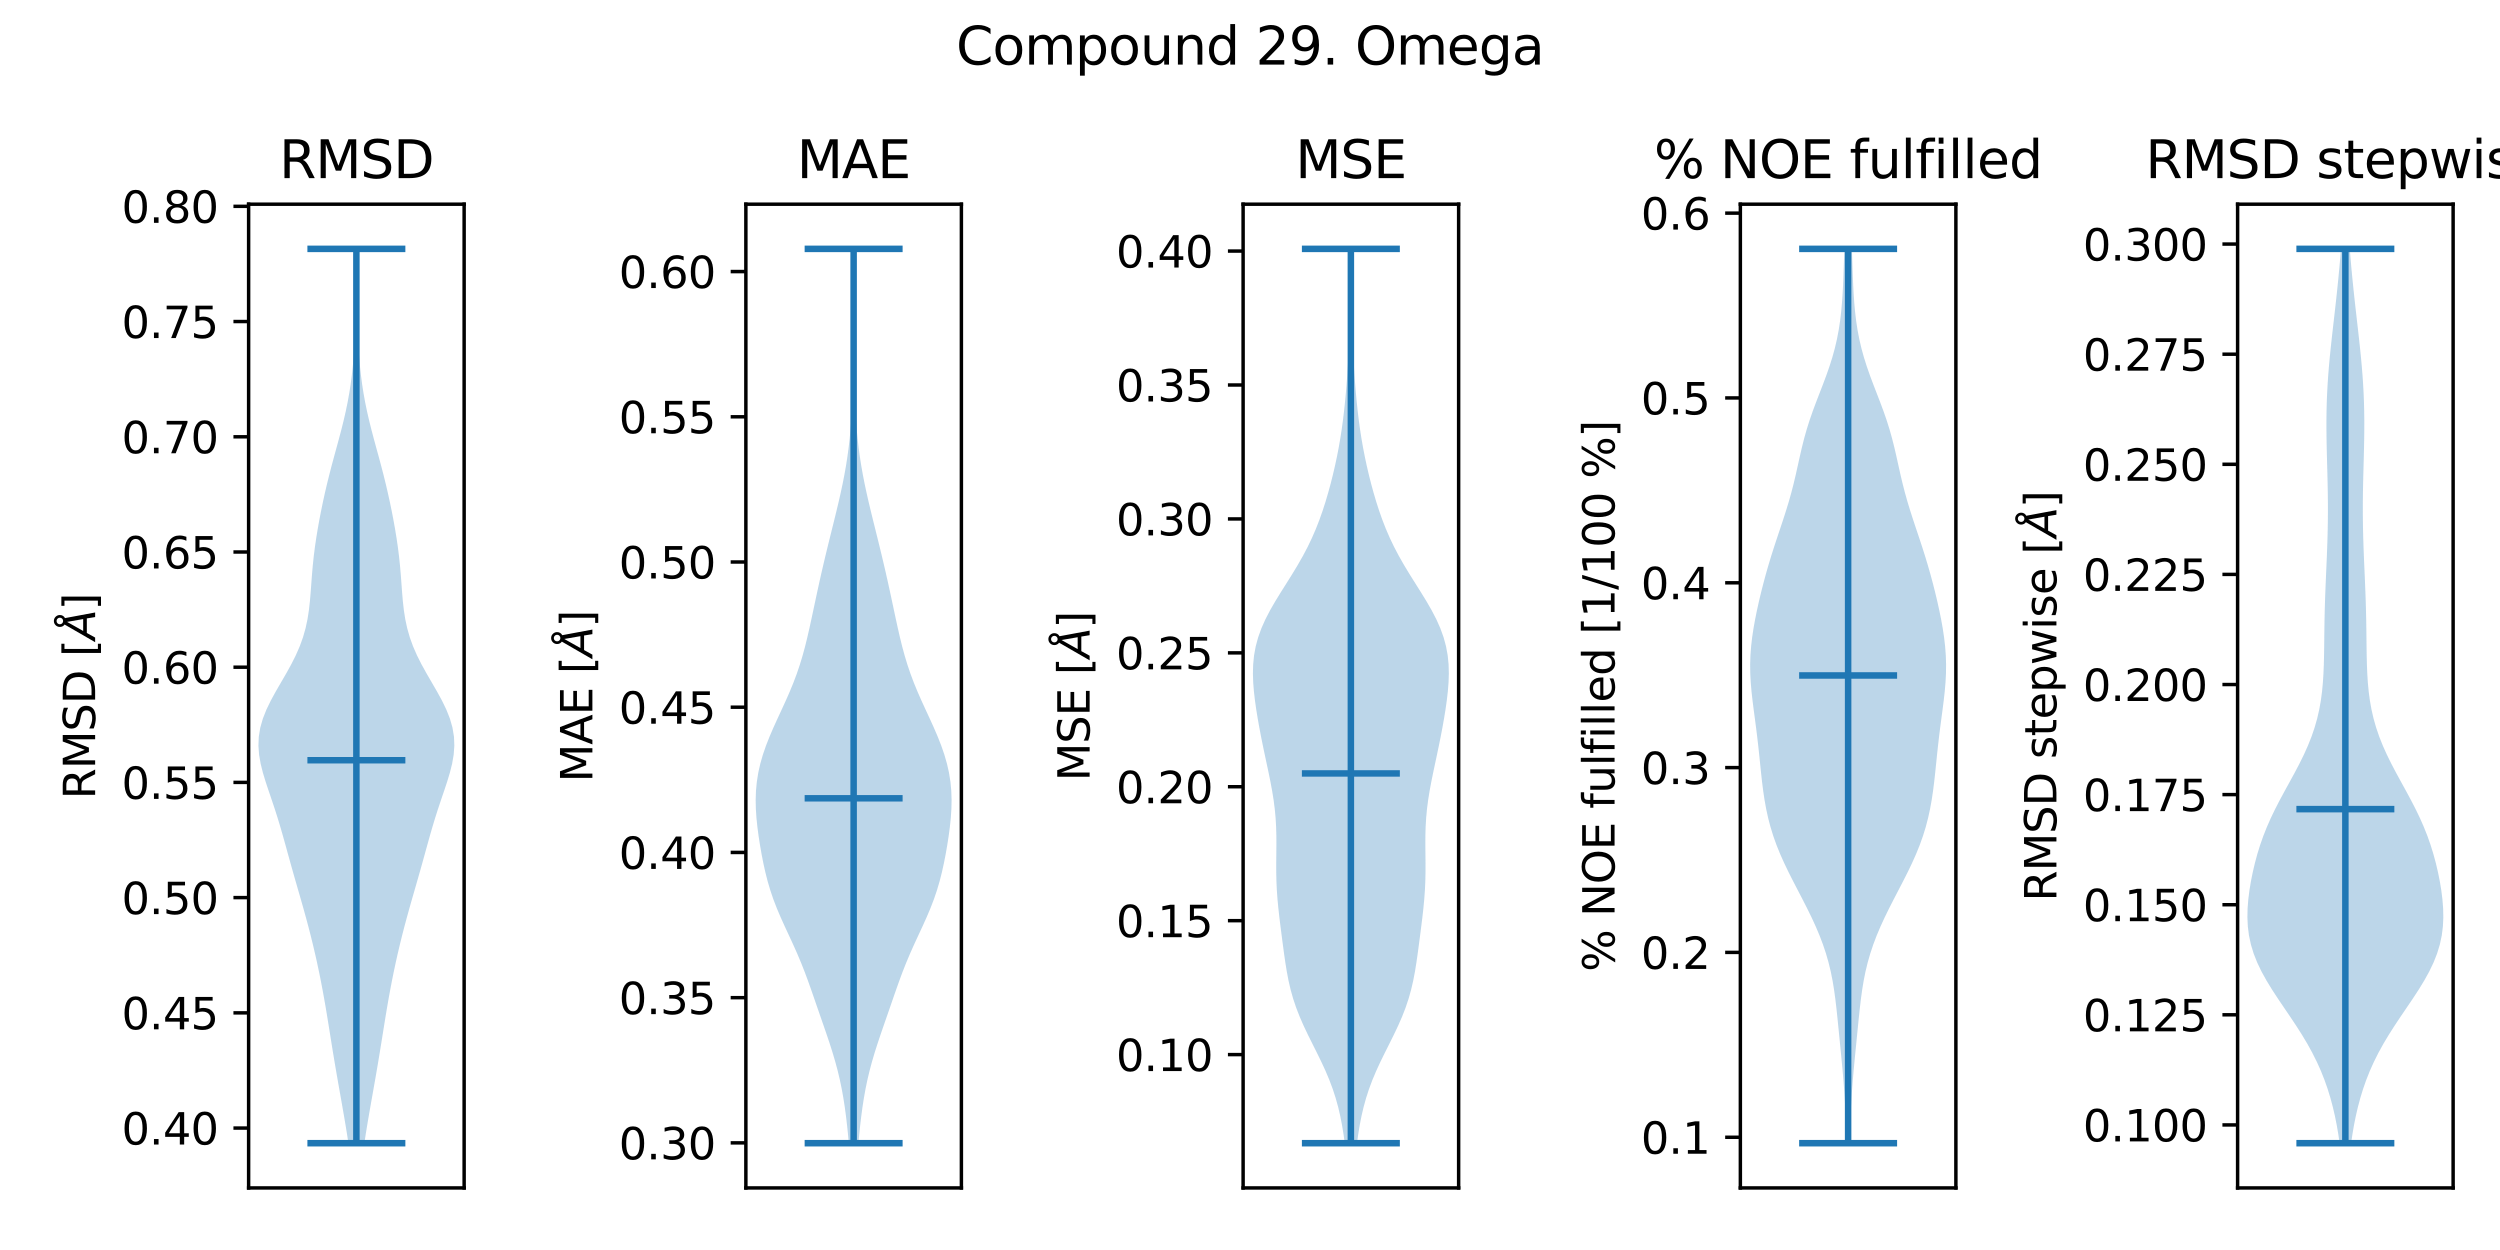 <?xml version="1.0" encoding="utf-8" standalone="no"?>
<!DOCTYPE svg PUBLIC "-//W3C//DTD SVG 1.1//EN"
  "http://www.w3.org/Graphics/SVG/1.1/DTD/svg11.dtd">
<svg xmlns:xlink="http://www.w3.org/1999/xlink" width="576pt" height="288pt" viewBox="0 0 576 288" xmlns="http://www.w3.org/2000/svg" version="1.1">
 <defs>
  <style type="text/css">*{stroke-linejoin: round; stroke-linecap: butt}</style>
 </defs>
 <g id="figure_1">
  <g id="patch_1">
   <path d="M 0 288 
L 576 288 
L 576 0 
L 0 0 
z
" style="fill: #ffffff"/>
  </g>
  <g id="axes_1">
   <g id="patch_2">
    <path d="M 57.282 273.7 
L 106.938 273.7 
L 106.938 47.04 
L 57.282 47.04 
z
" style="fill: #ffffff"/>
   </g>
   <g id="PolyCollection_1">
    <path d="M 83.945 263.397 
L 80.275 263.397 
L 79.955 261.316 
L 79.617 259.235 
L 79.264 257.153 
L 78.902 255.072 
L 78.534 252.99 
L 78.165 250.909 
L 77.798 248.828 
L 77.437 246.746 
L 77.084 244.665 
L 76.738 242.584 
L 76.4 240.502 
L 76.067 238.421 
L 75.734 236.34 
L 75.396 234.258 
L 75.049 232.177 
L 74.687 230.096 
L 74.308 228.014 
L 73.909 225.933 
L 73.488 223.851 
L 73.044 221.77 
L 72.578 219.689 
L 72.088 217.607 
L 71.574 215.526 
L 71.037 213.445 
L 70.478 211.363 
L 69.9 209.282 
L 69.308 207.201 
L 68.709 205.119 
L 68.109 203.038 
L 67.514 200.957 
L 66.929 198.875 
L 66.352 196.794 
L 65.778 194.712 
L 65.197 192.631 
L 64.597 190.55 
L 63.968 188.468 
L 63.304 186.387 
L 62.609 184.306 
L 61.901 182.224 
L 61.21 180.143 
L 60.578 178.062 
L 60.056 175.98 
L 59.694 173.899 
L 59.54 171.817 
L 59.625 169.736 
L 59.967 167.655 
L 60.562 165.573 
L 61.384 163.492 
L 62.393 161.411 
L 63.531 159.329 
L 64.735 157.248 
L 65.943 155.167 
L 67.095 153.085 
L 68.143 151.004 
L 69.053 148.923 
L 69.806 146.841 
L 70.399 144.76 
L 70.846 142.678 
L 71.171 140.597 
L 71.404 138.516 
L 71.581 136.434 
L 71.734 134.353 
L 71.891 132.272 
L 72.074 130.19 
L 72.294 128.109 
L 72.557 126.028 
L 72.861 123.946 
L 73.202 121.865 
L 73.576 119.783 
L 73.979 117.702 
L 74.409 115.621 
L 74.866 113.539 
L 75.353 111.458 
L 75.868 109.377 
L 76.408 107.295 
L 76.969 105.214 
L 77.538 103.133 
L 78.105 101.051 
L 78.654 98.97 
L 79.173 96.889 
L 79.652 94.807 
L 80.081 92.726 
L 80.459 90.644 
L 80.783 88.563 
L 81.057 86.482 
L 81.283 84.4 
L 81.467 82.319 
L 81.612 80.238 
L 81.724 78.156 
L 81.808 76.075 
L 81.867 73.994 
L 81.906 71.912 
L 81.929 69.831 
L 81.939 67.75 
L 81.942 65.668 
L 81.939 63.587 
L 81.935 61.505 
L 81.933 59.424 
L 81.934 57.343 
L 82.287 57.343 
L 82.287 57.343 
L 82.288 59.424 
L 82.285 61.505 
L 82.281 63.587 
L 82.279 65.668 
L 82.281 67.75 
L 82.292 69.831 
L 82.314 71.912 
L 82.353 73.994 
L 82.412 76.075 
L 82.496 78.156 
L 82.608 80.238 
L 82.754 82.319 
L 82.937 84.4 
L 83.164 86.482 
L 83.437 88.563 
L 83.762 90.644 
L 84.139 92.726 
L 84.569 94.807 
L 85.047 96.889 
L 85.566 98.97 
L 86.116 101.051 
L 86.682 103.133 
L 87.252 105.214 
L 87.812 107.295 
L 88.353 109.377 
L 88.868 111.458 
L 89.354 113.539 
L 89.812 115.621 
L 90.242 117.702 
L 90.644 119.783 
L 91.018 121.865 
L 91.359 123.946 
L 91.664 126.028 
L 91.926 128.109 
L 92.147 130.19 
L 92.329 132.272 
L 92.487 134.353 
L 92.64 136.434 
L 92.816 138.516 
L 93.05 140.597 
L 93.374 142.678 
L 93.821 144.76 
L 94.415 146.841 
L 95.168 148.923 
L 96.077 151.004 
L 97.125 153.085 
L 98.277 155.167 
L 99.485 157.248 
L 100.69 159.329 
L 101.828 161.411 
L 102.836 163.492 
L 103.659 165.573 
L 104.253 167.655 
L 104.595 169.736 
L 104.681 171.817 
L 104.526 173.899 
L 104.165 175.98 
L 103.642 178.062 
L 103.011 180.143 
L 102.32 182.224 
L 101.612 184.306 
L 100.917 186.387 
L 100.253 188.468 
L 99.623 190.55 
L 99.024 192.631 
L 98.443 194.712 
L 97.869 196.794 
L 97.292 198.875 
L 96.706 200.957 
L 96.112 203.038 
L 95.512 205.119 
L 94.912 207.201 
L 94.32 209.282 
L 93.743 211.363 
L 93.184 213.445 
L 92.647 215.526 
L 92.133 217.607 
L 91.643 219.689 
L 91.176 221.77 
L 90.733 223.851 
L 90.312 225.933 
L 89.913 228.014 
L 89.533 230.096 
L 89.172 232.177 
L 88.825 234.258 
L 88.487 236.34 
L 88.154 238.421 
L 87.82 240.502 
L 87.482 242.584 
L 87.137 244.665 
L 86.783 246.746 
L 86.422 248.828 
L 86.055 250.909 
L 85.686 252.99 
L 85.318 255.072 
L 84.956 257.153 
L 84.604 259.235 
L 84.266 261.316 
L 83.945 263.397 
z
" clip-path="url(#pfc86ce1c71)" style="fill: #1f77b4; fill-opacity: 0.3"/>
   </g>
   <g id="matplotlib.axis_1">
    <g id="ytick_1">
     <g id="line2d_1">
      <defs>
       <path id="m83f73405e6" d="M 0 0 
L -3.5 0 
" style="stroke: #000000; stroke-width: 0.8"/>
      </defs>
      <g>
       <use xlink:href="#m83f73405e6" x="57.282" y="259.902" style="stroke: #000000; stroke-width: 0.8"/>
      </g>
     </g>
     <g id="text_1">
      <!-- 0.40 -->
      <g transform="translate(28.017 263.701)scale(0.1 -0.1)">
       <defs>
        <path id="DejaVuSans-30" d="M 2034 4250 
Q 1547 4250 1301 3770 
Q 1056 3291 1056 2328 
Q 1056 1369 1301 889 
Q 1547 409 2034 409 
Q 2525 409 2770 889 
Q 3016 1369 3016 2328 
Q 3016 3291 2770 3770 
Q 2525 4250 2034 4250 
z
M 2034 4750 
Q 2819 4750 3233 4129 
Q 3647 3509 3647 2328 
Q 3647 1150 3233 529 
Q 2819 -91 2034 -91 
Q 1250 -91 836 529 
Q 422 1150 422 2328 
Q 422 3509 836 4129 
Q 1250 4750 2034 4750 
z
" transform="scale(0.016)"/>
        <path id="DejaVuSans-2e" d="M 684 794 
L 1344 794 
L 1344 0 
L 684 0 
L 684 794 
z
" transform="scale(0.016)"/>
        <path id="DejaVuSans-34" d="M 2419 4116 
L 825 1625 
L 2419 1625 
L 2419 4116 
z
M 2253 4666 
L 3047 4666 
L 3047 1625 
L 3713 1625 
L 3713 1100 
L 3047 1100 
L 3047 0 
L 2419 0 
L 2419 1100 
L 313 1100 
L 313 1709 
L 2253 4666 
z
" transform="scale(0.016)"/>
       </defs>
       <use xlink:href="#DejaVuSans-30"/>
       <use xlink:href="#DejaVuSans-2e" x="63.623"/>
       <use xlink:href="#DejaVuSans-34" x="95.41"/>
       <use xlink:href="#DejaVuSans-30" x="159.033"/>
      </g>
     </g>
    </g>
    <g id="ytick_2">
     <g id="line2d_2">
      <g>
       <use xlink:href="#m83f73405e6" x="57.282" y="233.357" style="stroke: #000000; stroke-width: 0.8"/>
      </g>
     </g>
     <g id="text_2">
      <!-- 0.45 -->
      <g transform="translate(28.017 237.156)scale(0.1 -0.1)">
       <defs>
        <path id="DejaVuSans-35" d="M 691 4666 
L 3169 4666 
L 3169 4134 
L 1269 4134 
L 1269 2991 
Q 1406 3038 1543 3061 
Q 1681 3084 1819 3084 
Q 2600 3084 3056 2656 
Q 3513 2228 3513 1497 
Q 3513 744 3044 326 
Q 2575 -91 1722 -91 
Q 1428 -91 1123 -41 
Q 819 9 494 109 
L 494 744 
Q 775 591 1075 516 
Q 1375 441 1709 441 
Q 2250 441 2565 725 
Q 2881 1009 2881 1497 
Q 2881 1984 2565 2268 
Q 2250 2553 1709 2553 
Q 1456 2553 1204 2497 
Q 953 2441 691 2322 
L 691 4666 
z
" transform="scale(0.016)"/>
       </defs>
       <use xlink:href="#DejaVuSans-30"/>
       <use xlink:href="#DejaVuSans-2e" x="63.623"/>
       <use xlink:href="#DejaVuSans-34" x="95.41"/>
       <use xlink:href="#DejaVuSans-35" x="159.033"/>
      </g>
     </g>
    </g>
    <g id="ytick_3">
     <g id="line2d_3">
      <g>
       <use xlink:href="#m83f73405e6" x="57.282" y="206.812" style="stroke: #000000; stroke-width: 0.8"/>
      </g>
     </g>
     <g id="text_3">
      <!-- 0.50 -->
      <g transform="translate(28.017 210.611)scale(0.1 -0.1)">
       <use xlink:href="#DejaVuSans-30"/>
       <use xlink:href="#DejaVuSans-2e" x="63.623"/>
       <use xlink:href="#DejaVuSans-35" x="95.41"/>
       <use xlink:href="#DejaVuSans-30" x="159.033"/>
      </g>
     </g>
    </g>
    <g id="ytick_4">
     <g id="line2d_4">
      <g>
       <use xlink:href="#m83f73405e6" x="57.282" y="180.267" style="stroke: #000000; stroke-width: 0.8"/>
      </g>
     </g>
     <g id="text_4">
      <!-- 0.55 -->
      <g transform="translate(28.017 184.066)scale(0.1 -0.1)">
       <use xlink:href="#DejaVuSans-30"/>
       <use xlink:href="#DejaVuSans-2e" x="63.623"/>
       <use xlink:href="#DejaVuSans-35" x="95.41"/>
       <use xlink:href="#DejaVuSans-35" x="159.033"/>
      </g>
     </g>
    </g>
    <g id="ytick_5">
     <g id="line2d_5">
      <g>
       <use xlink:href="#m83f73405e6" x="57.282" y="153.722" style="stroke: #000000; stroke-width: 0.8"/>
      </g>
     </g>
     <g id="text_5">
      <!-- 0.60 -->
      <g transform="translate(28.017 157.521)scale(0.1 -0.1)">
       <defs>
        <path id="DejaVuSans-36" d="M 2113 2584 
Q 1688 2584 1439 2293 
Q 1191 2003 1191 1497 
Q 1191 994 1439 701 
Q 1688 409 2113 409 
Q 2538 409 2786 701 
Q 3034 994 3034 1497 
Q 3034 2003 2786 2293 
Q 2538 2584 2113 2584 
z
M 3366 4563 
L 3366 3988 
Q 3128 4100 2886 4159 
Q 2644 4219 2406 4219 
Q 1781 4219 1451 3797 
Q 1122 3375 1075 2522 
Q 1259 2794 1537 2939 
Q 1816 3084 2150 3084 
Q 2853 3084 3261 2657 
Q 3669 2231 3669 1497 
Q 3669 778 3244 343 
Q 2819 -91 2113 -91 
Q 1303 -91 875 529 
Q 447 1150 447 2328 
Q 447 3434 972 4092 
Q 1497 4750 2381 4750 
Q 2619 4750 2861 4703 
Q 3103 4656 3366 4563 
z
" transform="scale(0.016)"/>
       </defs>
       <use xlink:href="#DejaVuSans-30"/>
       <use xlink:href="#DejaVuSans-2e" x="63.623"/>
       <use xlink:href="#DejaVuSans-36" x="95.41"/>
       <use xlink:href="#DejaVuSans-30" x="159.033"/>
      </g>
     </g>
    </g>
    <g id="ytick_6">
     <g id="line2d_6">
      <g>
       <use xlink:href="#m83f73405e6" x="57.282" y="127.177" style="stroke: #000000; stroke-width: 0.8"/>
      </g>
     </g>
     <g id="text_6">
      <!-- 0.65 -->
      <g transform="translate(28.017 130.977)scale(0.1 -0.1)">
       <use xlink:href="#DejaVuSans-30"/>
       <use xlink:href="#DejaVuSans-2e" x="63.623"/>
       <use xlink:href="#DejaVuSans-36" x="95.41"/>
       <use xlink:href="#DejaVuSans-35" x="159.033"/>
      </g>
     </g>
    </g>
    <g id="ytick_7">
     <g id="line2d_7">
      <g>
       <use xlink:href="#m83f73405e6" x="57.282" y="100.633" style="stroke: #000000; stroke-width: 0.8"/>
      </g>
     </g>
     <g id="text_7">
      <!-- 0.70 -->
      <g transform="translate(28.017 104.432)scale(0.1 -0.1)">
       <defs>
        <path id="DejaVuSans-37" d="M 525 4666 
L 3525 4666 
L 3525 4397 
L 1831 0 
L 1172 0 
L 2766 4134 
L 525 4134 
L 525 4666 
z
" transform="scale(0.016)"/>
       </defs>
       <use xlink:href="#DejaVuSans-30"/>
       <use xlink:href="#DejaVuSans-2e" x="63.623"/>
       <use xlink:href="#DejaVuSans-37" x="95.41"/>
       <use xlink:href="#DejaVuSans-30" x="159.033"/>
      </g>
     </g>
    </g>
    <g id="ytick_8">
     <g id="line2d_8">
      <g>
       <use xlink:href="#m83f73405e6" x="57.282" y="74.088" style="stroke: #000000; stroke-width: 0.8"/>
      </g>
     </g>
     <g id="text_8">
      <!-- 0.75 -->
      <g transform="translate(28.017 77.887)scale(0.1 -0.1)">
       <use xlink:href="#DejaVuSans-30"/>
       <use xlink:href="#DejaVuSans-2e" x="63.623"/>
       <use xlink:href="#DejaVuSans-37" x="95.41"/>
       <use xlink:href="#DejaVuSans-35" x="159.033"/>
      </g>
     </g>
    </g>
    <g id="ytick_9">
     <g id="line2d_9">
      <g>
       <use xlink:href="#m83f73405e6" x="57.282" y="47.543" style="stroke: #000000; stroke-width: 0.8"/>
      </g>
     </g>
     <g id="text_9">
      <!-- 0.80 -->
      <g transform="translate(28.017 51.342)scale(0.1 -0.1)">
       <defs>
        <path id="DejaVuSans-38" d="M 2034 2216 
Q 1584 2216 1326 1975 
Q 1069 1734 1069 1313 
Q 1069 891 1326 650 
Q 1584 409 2034 409 
Q 2484 409 2743 651 
Q 3003 894 3003 1313 
Q 3003 1734 2745 1975 
Q 2488 2216 2034 2216 
z
M 1403 2484 
Q 997 2584 770 2862 
Q 544 3141 544 3541 
Q 544 4100 942 4425 
Q 1341 4750 2034 4750 
Q 2731 4750 3128 4425 
Q 3525 4100 3525 3541 
Q 3525 3141 3298 2862 
Q 3072 2584 2669 2484 
Q 3125 2378 3379 2068 
Q 3634 1759 3634 1313 
Q 3634 634 3220 271 
Q 2806 -91 2034 -91 
Q 1263 -91 848 271 
Q 434 634 434 1313 
Q 434 1759 690 2068 
Q 947 2378 1403 2484 
z
M 1172 3481 
Q 1172 3119 1398 2916 
Q 1625 2713 2034 2713 
Q 2441 2713 2670 2916 
Q 2900 3119 2900 3481 
Q 2900 3844 2670 4047 
Q 2441 4250 2034 4250 
Q 1625 4250 1398 4047 
Q 1172 3844 1172 3481 
z
" transform="scale(0.016)"/>
       </defs>
       <use xlink:href="#DejaVuSans-30"/>
       <use xlink:href="#DejaVuSans-2e" x="63.623"/>
       <use xlink:href="#DejaVuSans-38" x="95.41"/>
       <use xlink:href="#DejaVuSans-30" x="159.033"/>
      </g>
     </g>
    </g>
    <g id="text_10">
     <!-- RMSD [$\AA$] -->
     <g transform="translate(21.937 184.12)rotate(-90)scale(0.1 -0.1)">
      <defs>
       <path id="DejaVuSans-52" d="M 2841 2188 
Q 3044 2119 3236 1894 
Q 3428 1669 3622 1275 
L 4263 0 
L 3584 0 
L 2988 1197 
Q 2756 1666 2539 1819 
Q 2322 1972 1947 1972 
L 1259 1972 
L 1259 0 
L 628 0 
L 628 4666 
L 2053 4666 
Q 2853 4666 3247 4331 
Q 3641 3997 3641 3322 
Q 3641 2881 3436 2590 
Q 3231 2300 2841 2188 
z
M 1259 4147 
L 1259 2491 
L 2053 2491 
Q 2509 2491 2742 2702 
Q 2975 2913 2975 3322 
Q 2975 3731 2742 3939 
Q 2509 4147 2053 4147 
L 1259 4147 
z
" transform="scale(0.016)"/>
       <path id="DejaVuSans-4d" d="M 628 4666 
L 1569 4666 
L 2759 1491 
L 3956 4666 
L 4897 4666 
L 4897 0 
L 4281 0 
L 4281 4097 
L 3078 897 
L 2444 897 
L 1241 4097 
L 1241 0 
L 628 0 
L 628 4666 
z
" transform="scale(0.016)"/>
       <path id="DejaVuSans-53" d="M 3425 4513 
L 3425 3897 
Q 3066 4069 2747 4153 
Q 2428 4238 2131 4238 
Q 1616 4238 1336 4038 
Q 1056 3838 1056 3469 
Q 1056 3159 1242 3001 
Q 1428 2844 1947 2747 
L 2328 2669 
Q 3034 2534 3370 2195 
Q 3706 1856 3706 1288 
Q 3706 609 3251 259 
Q 2797 -91 1919 -91 
Q 1588 -91 1214 -16 
Q 841 59 441 206 
L 441 856 
Q 825 641 1194 531 
Q 1563 422 1919 422 
Q 2459 422 2753 634 
Q 3047 847 3047 1241 
Q 3047 1584 2836 1778 
Q 2625 1972 2144 2069 
L 1759 2144 
Q 1053 2284 737 2584 
Q 422 2884 422 3419 
Q 422 4038 858 4394 
Q 1294 4750 2059 4750 
Q 2388 4750 2728 4690 
Q 3069 4631 3425 4513 
z
" transform="scale(0.016)"/>
       <path id="DejaVuSans-44" d="M 1259 4147 
L 1259 519 
L 2022 519 
Q 2988 519 3436 956 
Q 3884 1394 3884 2338 
Q 3884 3275 3436 3711 
Q 2988 4147 2022 4147 
L 1259 4147 
z
M 628 4666 
L 1925 4666 
Q 3281 4666 3915 4102 
Q 4550 3538 4550 2338 
Q 4550 1131 3912 565 
Q 3275 0 1925 0 
L 628 0 
L 628 4666 
z
" transform="scale(0.016)"/>
       <path id="DejaVuSans-20" transform="scale(0.016)"/>
       <path id="DejaVuSans-5b" d="M 550 4863 
L 1875 4863 
L 1875 4416 
L 1125 4416 
L 1125 -397 
L 1875 -397 
L 1875 -844 
L 550 -844 
L 550 4863 
z
" transform="scale(0.016)"/>
       <path id="DejaVuSans-Oblique-c5" d="M 3188 5081 
Q 3188 5278 3048 5417 
Q 2909 5556 2713 5556 
Q 2513 5556 2377 5420 
Q 2241 5284 2241 5081 
Q 2241 4884 2377 4746 
Q 2513 4609 2713 4609 
Q 2909 4609 3048 4746 
Q 3188 4884 3188 5081 
z
M 2203 4397 
Q 2034 4513 1945 4689 
Q 1856 4866 1856 5081 
Q 1856 5438 2106 5689 
Q 2356 5941 2713 5941 
Q 3069 5941 3320 5689 
Q 3572 5438 3572 5081 
Q 3572 4834 3458 4643 
Q 3344 4453 3128 4341 
L 3938 0 
L 3278 0 
L 3084 1197 
L 984 1197 
L 325 0 
L -341 0 
L 2203 4397 
z
M 2584 4044 
L 1275 1722 
L 2988 1722 
L 2584 4044 
z
" transform="scale(0.016)"/>
       <path id="DejaVuSans-5d" d="M 1947 4863 
L 1947 -844 
L 622 -844 
L 622 -397 
L 1369 -397 
L 1369 4416 
L 622 4416 
L 622 4863 
L 1947 4863 
z
" transform="scale(0.016)"/>
      </defs>
      <use xlink:href="#DejaVuSans-52" transform="translate(0 0.172)"/>
      <use xlink:href="#DejaVuSans-4d" transform="translate(69.482 0.172)"/>
      <use xlink:href="#DejaVuSans-53" transform="translate(155.762 0.172)"/>
      <use xlink:href="#DejaVuSans-44" transform="translate(219.238 0.172)"/>
      <use xlink:href="#DejaVuSans-20" transform="translate(296.24 0.172)"/>
      <use xlink:href="#DejaVuSans-5b" transform="translate(328.027 0.172)"/>
      <use xlink:href="#DejaVuSans-Oblique-c5" transform="translate(367.041 0.172)"/>
      <use xlink:href="#DejaVuSans-5d" transform="translate(435.449 0.172)"/>
     </g>
    </g>
   </g>
   <g id="LineCollection_1">
    <path d="M 70.825 175.155 
L 93.396 175.155 
" clip-path="url(#pfc86ce1c71)" style="fill: none; stroke: #1f77b4; stroke-width: 1.5"/>
   </g>
   <g id="LineCollection_2">
    <path d="M 70.825 57.343 
L 93.396 57.343 
" clip-path="url(#pfc86ce1c71)" style="fill: none; stroke: #1f77b4; stroke-width: 1.5"/>
   </g>
   <g id="LineCollection_3">
    <path d="M 70.825 263.397 
L 93.396 263.397 
" clip-path="url(#pfc86ce1c71)" style="fill: none; stroke: #1f77b4; stroke-width: 1.5"/>
   </g>
   <g id="LineCollection_4">
    <path d="M 82.11 263.397 
L 82.11 57.343 
" clip-path="url(#pfc86ce1c71)" style="fill: none; stroke: #1f77b4; stroke-width: 1.5"/>
   </g>
   <g id="patch_3">
    <path d="M 57.282 273.7 
L 57.282 47.04 
" style="fill: none; stroke: #000000; stroke-width: 0.8; stroke-linejoin: miter; stroke-linecap: square"/>
   </g>
   <g id="patch_4">
    <path d="M 106.938 273.7 
L 106.938 47.04 
" style="fill: none; stroke: #000000; stroke-width: 0.8; stroke-linejoin: miter; stroke-linecap: square"/>
   </g>
   <g id="patch_5">
    <path d="M 57.282 273.7 
L 106.938 273.7 
" style="fill: none; stroke: #000000; stroke-width: 0.8; stroke-linejoin: miter; stroke-linecap: square"/>
   </g>
   <g id="patch_6">
    <path d="M 57.282 47.04 
L 106.938 47.04 
" style="fill: none; stroke: #000000; stroke-width: 0.8; stroke-linejoin: miter; stroke-linecap: square"/>
   </g>
   <g id="text_11">
    <!-- RMSD -->
    <g transform="translate(64.335 41.04)scale(0.12 -0.12)">
     <use xlink:href="#DejaVuSans-52"/>
     <use xlink:href="#DejaVuSans-4d" x="69.482"/>
     <use xlink:href="#DejaVuSans-53" x="155.762"/>
     <use xlink:href="#DejaVuSans-44" x="219.238"/>
    </g>
   </g>
  </g>
  <g id="axes_2">
   <g id="patch_7">
    <path d="M 171.848 273.7 
L 221.504 273.7 
L 221.504 47.04 
L 171.848 47.04 
z
" style="fill: #ffffff"/>
   </g>
   <g id="PolyCollection_2">
    <path d="M 197.782 263.397 
L 195.57 263.397 
L 195.374 261.316 
L 195.158 259.235 
L 194.914 257.153 
L 194.635 255.072 
L 194.313 252.99 
L 193.939 250.909 
L 193.507 248.828 
L 193.014 246.746 
L 192.459 244.665 
L 191.846 242.584 
L 191.185 240.502 
L 190.488 238.421 
L 189.771 236.34 
L 189.047 234.258 
L 188.325 232.177 
L 187.607 230.096 
L 186.884 228.014 
L 186.143 225.933 
L 185.368 223.851 
L 184.544 221.77 
L 183.666 219.689 
L 182.738 217.607 
L 181.777 215.526 
L 180.81 213.445 
L 179.87 211.363 
L 178.986 209.282 
L 178.184 207.201 
L 177.477 205.119 
L 176.863 203.038 
L 176.334 200.957 
L 175.874 198.875 
L 175.468 196.794 
L 175.105 194.712 
L 174.781 192.631 
L 174.505 190.55 
L 174.288 188.468 
L 174.148 186.387 
L 174.105 184.306 
L 174.175 182.224 
L 174.371 180.143 
L 174.701 178.062 
L 175.167 175.98 
L 175.763 173.899 
L 176.479 171.817 
L 177.297 169.736 
L 178.192 167.655 
L 179.137 165.573 
L 180.1 163.492 
L 181.053 161.411 
L 181.967 159.329 
L 182.821 157.248 
L 183.601 155.167 
L 184.304 153.085 
L 184.932 151.004 
L 185.496 148.923 
L 186.009 146.841 
L 186.486 144.76 
L 186.941 142.678 
L 187.386 140.597 
L 187.829 138.516 
L 188.276 136.434 
L 188.731 134.353 
L 189.198 132.272 
L 189.677 130.19 
L 190.17 128.109 
L 190.673 126.028 
L 191.186 123.946 
L 191.703 121.865 
L 192.219 119.783 
L 192.729 117.702 
L 193.225 115.621 
L 193.698 113.539 
L 194.143 111.458 
L 194.552 109.377 
L 194.92 107.295 
L 195.244 105.214 
L 195.525 103.133 
L 195.763 101.051 
L 195.961 98.97 
L 196.125 96.889 
L 196.259 94.807 
L 196.366 92.726 
L 196.45 90.644 
L 196.516 88.563 
L 196.564 86.482 
L 196.599 84.4 
L 196.622 82.319 
L 196.635 80.238 
L 196.639 78.156 
L 196.636 76.075 
L 196.627 73.994 
L 196.611 71.912 
L 196.591 69.831 
L 196.568 67.75 
L 196.543 65.668 
L 196.52 63.587 
L 196.502 61.505 
L 196.489 59.424 
L 196.485 57.343 
L 196.867 57.343 
L 196.867 57.343 
L 196.862 59.424 
L 196.85 61.505 
L 196.831 63.587 
L 196.808 65.668 
L 196.784 67.75 
L 196.76 69.831 
L 196.74 71.912 
L 196.725 73.994 
L 196.715 76.075 
L 196.712 78.156 
L 196.717 80.238 
L 196.73 82.319 
L 196.753 84.4 
L 196.787 86.482 
L 196.836 88.563 
L 196.901 90.644 
L 196.986 92.726 
L 197.093 94.807 
L 197.226 96.889 
L 197.39 98.97 
L 197.589 101.051 
L 197.827 103.133 
L 198.107 105.214 
L 198.432 107.295 
L 198.8 109.377 
L 199.208 111.458 
L 199.653 113.539 
L 200.127 115.621 
L 200.622 117.702 
L 201.132 119.783 
L 201.649 121.865 
L 202.166 123.946 
L 202.678 126.028 
L 203.182 128.109 
L 203.674 130.19 
L 204.154 132.272 
L 204.62 134.353 
L 205.076 136.434 
L 205.523 138.516 
L 205.966 140.597 
L 206.41 142.678 
L 206.865 144.76 
L 207.343 146.841 
L 207.856 148.923 
L 208.42 151.004 
L 209.048 153.085 
L 209.75 155.167 
L 210.531 157.248 
L 211.385 159.329 
L 212.299 161.411 
L 213.251 163.492 
L 214.215 165.573 
L 215.16 167.655 
L 216.055 169.736 
L 216.872 171.817 
L 217.588 173.899 
L 218.185 175.98 
L 218.651 178.062 
L 218.981 180.143 
L 219.177 182.224 
L 219.246 184.306 
L 219.203 186.387 
L 219.064 188.468 
L 218.847 190.55 
L 218.57 192.631 
L 218.247 194.712 
L 217.884 196.794 
L 217.477 198.875 
L 217.017 200.957 
L 216.488 203.038 
L 215.875 205.119 
L 215.167 207.201 
L 214.365 209.282 
L 213.482 211.363 
L 212.541 213.445 
L 211.574 215.526 
L 210.613 217.607 
L 209.685 219.689 
L 208.807 221.77 
L 207.984 223.851 
L 207.209 225.933 
L 206.468 228.014 
L 205.745 230.096 
L 205.026 232.177 
L 204.304 234.258 
L 203.58 236.34 
L 202.863 238.421 
L 202.167 240.502 
L 201.506 242.584 
L 200.893 244.665 
L 200.337 246.746 
L 199.844 248.828 
L 199.413 250.909 
L 199.039 252.99 
L 198.716 255.072 
L 198.437 257.153 
L 198.193 259.235 
L 197.977 261.316 
L 197.782 263.397 
z
" clip-path="url(#p34252e3d54)" style="fill: #1f77b4; fill-opacity: 0.3"/>
   </g>
   <g id="matplotlib.axis_2">
    <g id="ytick_10">
     <g id="line2d_10">
      <g>
       <use xlink:href="#m83f73405e6" x="171.848" y="263.316" style="stroke: #000000; stroke-width: 0.8"/>
      </g>
     </g>
     <g id="text_12">
      <!-- 0.30 -->
      <g transform="translate(142.582 267.116)scale(0.1 -0.1)">
       <defs>
        <path id="DejaVuSans-33" d="M 2597 2516 
Q 3050 2419 3304 2112 
Q 3559 1806 3559 1356 
Q 3559 666 3084 287 
Q 2609 -91 1734 -91 
Q 1441 -91 1130 -33 
Q 819 25 488 141 
L 488 750 
Q 750 597 1062 519 
Q 1375 441 1716 441 
Q 2309 441 2620 675 
Q 2931 909 2931 1356 
Q 2931 1769 2642 2001 
Q 2353 2234 1838 2234 
L 1294 2234 
L 1294 2753 
L 1863 2753 
Q 2328 2753 2575 2939 
Q 2822 3125 2822 3475 
Q 2822 3834 2567 4026 
Q 2313 4219 1838 4219 
Q 1578 4219 1281 4162 
Q 984 4106 628 3988 
L 628 4550 
Q 988 4650 1302 4700 
Q 1616 4750 1894 4750 
Q 2613 4750 3031 4423 
Q 3450 4097 3450 3541 
Q 3450 3153 3228 2886 
Q 3006 2619 2597 2516 
z
" transform="scale(0.016)"/>
       </defs>
       <use xlink:href="#DejaVuSans-30"/>
       <use xlink:href="#DejaVuSans-2e" x="63.623"/>
       <use xlink:href="#DejaVuSans-33" x="95.41"/>
       <use xlink:href="#DejaVuSans-30" x="159.033"/>
      </g>
     </g>
    </g>
    <g id="ytick_11">
     <g id="line2d_11">
      <g>
       <use xlink:href="#m83f73405e6" x="171.848" y="229.859" style="stroke: #000000; stroke-width: 0.8"/>
      </g>
     </g>
     <g id="text_13">
      <!-- 0.35 -->
      <g transform="translate(142.582 233.658)scale(0.1 -0.1)">
       <use xlink:href="#DejaVuSans-30"/>
       <use xlink:href="#DejaVuSans-2e" x="63.623"/>
       <use xlink:href="#DejaVuSans-33" x="95.41"/>
       <use xlink:href="#DejaVuSans-35" x="159.033"/>
      </g>
     </g>
    </g>
    <g id="ytick_12">
     <g id="line2d_12">
      <g>
       <use xlink:href="#m83f73405e6" x="171.848" y="196.401" style="stroke: #000000; stroke-width: 0.8"/>
      </g>
     </g>
     <g id="text_14">
      <!-- 0.40 -->
      <g transform="translate(142.582 200.2)scale(0.1 -0.1)">
       <use xlink:href="#DejaVuSans-30"/>
       <use xlink:href="#DejaVuSans-2e" x="63.623"/>
       <use xlink:href="#DejaVuSans-34" x="95.41"/>
       <use xlink:href="#DejaVuSans-30" x="159.033"/>
      </g>
     </g>
    </g>
    <g id="ytick_13">
     <g id="line2d_13">
      <g>
       <use xlink:href="#m83f73405e6" x="171.848" y="162.943" style="stroke: #000000; stroke-width: 0.8"/>
      </g>
     </g>
     <g id="text_15">
      <!-- 0.45 -->
      <g transform="translate(142.582 166.742)scale(0.1 -0.1)">
       <use xlink:href="#DejaVuSans-30"/>
       <use xlink:href="#DejaVuSans-2e" x="63.623"/>
       <use xlink:href="#DejaVuSans-34" x="95.41"/>
       <use xlink:href="#DejaVuSans-35" x="159.033"/>
      </g>
     </g>
    </g>
    <g id="ytick_14">
     <g id="line2d_14">
      <g>
       <use xlink:href="#m83f73405e6" x="171.848" y="129.485" style="stroke: #000000; stroke-width: 0.8"/>
      </g>
     </g>
     <g id="text_16">
      <!-- 0.50 -->
      <g transform="translate(142.582 133.284)scale(0.1 -0.1)">
       <use xlink:href="#DejaVuSans-30"/>
       <use xlink:href="#DejaVuSans-2e" x="63.623"/>
       <use xlink:href="#DejaVuSans-35" x="95.41"/>
       <use xlink:href="#DejaVuSans-30" x="159.033"/>
      </g>
     </g>
    </g>
    <g id="ytick_15">
     <g id="line2d_15">
      <g>
       <use xlink:href="#m83f73405e6" x="171.848" y="96.027" style="stroke: #000000; stroke-width: 0.8"/>
      </g>
     </g>
     <g id="text_17">
      <!-- 0.55 -->
      <g transform="translate(142.582 99.826)scale(0.1 -0.1)">
       <use xlink:href="#DejaVuSans-30"/>
       <use xlink:href="#DejaVuSans-2e" x="63.623"/>
       <use xlink:href="#DejaVuSans-35" x="95.41"/>
       <use xlink:href="#DejaVuSans-35" x="159.033"/>
      </g>
     </g>
    </g>
    <g id="ytick_16">
     <g id="line2d_16">
      <g>
       <use xlink:href="#m83f73405e6" x="171.848" y="62.569" style="stroke: #000000; stroke-width: 0.8"/>
      </g>
     </g>
     <g id="text_18">
      <!-- 0.60 -->
      <g transform="translate(142.582 66.368)scale(0.1 -0.1)">
       <use xlink:href="#DejaVuSans-30"/>
       <use xlink:href="#DejaVuSans-2e" x="63.623"/>
       <use xlink:href="#DejaVuSans-36" x="95.41"/>
       <use xlink:href="#DejaVuSans-30" x="159.033"/>
      </g>
     </g>
    </g>
    <g id="text_19">
     <!-- MAE [$\AA$] -->
     <g transform="translate(136.503 180.22)rotate(-90)scale(0.1 -0.1)">
      <defs>
       <path id="DejaVuSans-41" d="M 2188 4044 
L 1331 1722 
L 3047 1722 
L 2188 4044 
z
M 1831 4666 
L 2547 4666 
L 4325 0 
L 3669 0 
L 3244 1197 
L 1141 1197 
L 716 0 
L 50 0 
L 1831 4666 
z
" transform="scale(0.016)"/>
       <path id="DejaVuSans-45" d="M 628 4666 
L 3578 4666 
L 3578 4134 
L 1259 4134 
L 1259 2753 
L 3481 2753 
L 3481 2222 
L 1259 2222 
L 1259 531 
L 3634 531 
L 3634 0 
L 628 0 
L 628 4666 
z
" transform="scale(0.016)"/>
      </defs>
      <use xlink:href="#DejaVuSans-4d" transform="translate(0 0.172)"/>
      <use xlink:href="#DejaVuSans-41" transform="translate(86.279 0.172)"/>
      <use xlink:href="#DejaVuSans-45" transform="translate(154.688 0.172)"/>
      <use xlink:href="#DejaVuSans-20" transform="translate(217.871 0.172)"/>
      <use xlink:href="#DejaVuSans-5b" transform="translate(249.658 0.172)"/>
      <use xlink:href="#DejaVuSans-Oblique-c5" transform="translate(288.672 0.172)"/>
      <use xlink:href="#DejaVuSans-5d" transform="translate(357.08 0.172)"/>
     </g>
    </g>
   </g>
   <g id="LineCollection_5">
    <path d="M 185.39 183.928 
L 207.961 183.928 
" clip-path="url(#p34252e3d54)" style="fill: none; stroke: #1f77b4; stroke-width: 1.5"/>
   </g>
   <g id="LineCollection_6">
    <path d="M 185.39 57.343 
L 207.961 57.343 
" clip-path="url(#p34252e3d54)" style="fill: none; stroke: #1f77b4; stroke-width: 1.5"/>
   </g>
   <g id="LineCollection_7">
    <path d="M 185.39 263.397 
L 207.961 263.397 
" clip-path="url(#p34252e3d54)" style="fill: none; stroke: #1f77b4; stroke-width: 1.5"/>
   </g>
   <g id="LineCollection_8">
    <path d="M 196.676 263.397 
L 196.676 57.343 
" clip-path="url(#p34252e3d54)" style="fill: none; stroke: #1f77b4; stroke-width: 1.5"/>
   </g>
   <g id="patch_8">
    <path d="M 171.848 273.7 
L 171.848 47.04 
" style="fill: none; stroke: #000000; stroke-width: 0.8; stroke-linejoin: miter; stroke-linecap: square"/>
   </g>
   <g id="patch_9">
    <path d="M 221.504 273.7 
L 221.504 47.04 
" style="fill: none; stroke: #000000; stroke-width: 0.8; stroke-linejoin: miter; stroke-linecap: square"/>
   </g>
   <g id="patch_10">
    <path d="M 171.848 273.7 
L 221.504 273.7 
" style="fill: none; stroke: #000000; stroke-width: 0.8; stroke-linejoin: miter; stroke-linecap: square"/>
   </g>
   <g id="patch_11">
    <path d="M 171.848 47.04 
L 221.504 47.04 
" style="fill: none; stroke: #000000; stroke-width: 0.8; stroke-linejoin: miter; stroke-linecap: square"/>
   </g>
   <g id="text_20">
    <!-- MAE -->
    <g transform="translate(183.603 41.04)scale(0.12 -0.12)">
     <use xlink:href="#DejaVuSans-4d"/>
     <use xlink:href="#DejaVuSans-41" x="86.279"/>
     <use xlink:href="#DejaVuSans-45" x="154.688"/>
    </g>
   </g>
  </g>
  <g id="axes_3">
   <g id="patch_12">
    <path d="M 286.413 273.7 
L 336.069 273.7 
L 336.069 47.04 
L 286.413 47.04 
z
" style="fill: #ffffff"/>
   </g>
   <g id="PolyCollection_3">
    <path d="M 312.648 263.397 
L 309.834 263.397 
L 309.545 261.316 
L 309.203 259.235 
L 308.797 257.153 
L 308.313 255.072 
L 307.737 252.99 
L 307.061 250.909 
L 306.282 248.828 
L 305.405 246.746 
L 304.445 244.665 
L 303.427 242.584 
L 302.384 240.502 
L 301.349 238.421 
L 300.361 236.34 
L 299.45 234.258 
L 298.639 232.177 
L 297.941 230.096 
L 297.356 228.014 
L 296.875 225.933 
L 296.478 223.851 
L 296.141 221.77 
L 295.843 219.689 
L 295.564 217.607 
L 295.292 215.526 
L 295.025 213.445 
L 294.769 211.363 
L 294.535 209.282 
L 294.336 207.201 
L 294.185 205.119 
L 294.089 203.038 
L 294.044 200.957 
L 294.042 198.875 
L 294.062 196.794 
L 294.081 194.712 
L 294.075 192.631 
L 294.019 190.55 
L 293.899 188.468 
L 293.704 186.387 
L 293.436 184.306 
L 293.101 182.224 
L 292.714 180.143 
L 292.291 178.062 
L 291.85 175.98 
L 291.405 173.899 
L 290.969 171.817 
L 290.549 169.736 
L 290.151 167.655 
L 289.779 165.573 
L 289.441 163.492 
L 289.144 161.411 
L 288.903 159.329 
L 288.738 157.248 
L 288.671 155.167 
L 288.728 153.085 
L 288.936 151.004 
L 289.315 148.923 
L 289.879 146.841 
L 290.629 144.76 
L 291.556 142.678 
L 292.636 140.597 
L 293.836 138.516 
L 295.115 136.434 
L 296.427 134.353 
L 297.731 132.272 
L 298.99 130.19 
L 300.176 128.109 
L 301.272 126.028 
L 302.27 123.946 
L 303.172 121.865 
L 303.986 119.783 
L 304.722 117.702 
L 305.393 115.621 
L 306.008 113.539 
L 306.577 111.458 
L 307.102 109.377 
L 307.587 107.295 
L 308.032 105.214 
L 308.435 103.133 
L 308.798 101.051 
L 309.122 98.97 
L 309.407 96.889 
L 309.659 94.807 
L 309.88 92.726 
L 310.076 90.644 
L 310.249 88.563 
L 310.402 86.482 
L 310.537 84.4 
L 310.656 82.319 
L 310.757 80.238 
L 310.842 78.156 
L 310.91 76.075 
L 310.962 73.994 
L 310.998 71.912 
L 311.02 69.831 
L 311.031 67.75 
L 311.033 65.668 
L 311.032 63.587 
L 311.028 61.505 
L 311.027 59.424 
L 311.029 57.343 
L 311.454 57.343 
L 311.454 57.343 
L 311.456 59.424 
L 311.454 61.505 
L 311.451 63.587 
L 311.449 65.668 
L 311.452 67.75 
L 311.463 69.831 
L 311.485 71.912 
L 311.521 73.994 
L 311.572 76.075 
L 311.64 78.156 
L 311.725 80.238 
L 311.827 82.319 
L 311.945 84.4 
L 312.081 86.482 
L 312.234 88.563 
L 312.407 90.644 
L 312.602 92.726 
L 312.824 94.807 
L 313.075 96.889 
L 313.361 98.97 
L 313.684 101.051 
L 314.047 103.133 
L 314.451 105.214 
L 314.895 107.295 
L 315.38 109.377 
L 315.906 111.458 
L 316.474 113.539 
L 317.09 115.621 
L 317.761 117.702 
L 318.497 119.783 
L 319.311 121.865 
L 320.212 123.946 
L 321.21 126.028 
L 322.306 128.109 
L 323.492 130.19 
L 324.751 132.272 
L 326.055 134.353 
L 327.368 136.434 
L 328.646 138.516 
L 329.846 140.597 
L 330.927 142.678 
L 331.853 144.76 
L 332.604 146.841 
L 333.167 148.923 
L 333.547 151.004 
L 333.754 153.085 
L 333.812 155.167 
L 333.745 157.248 
L 333.579 159.329 
L 333.338 161.411 
L 333.042 163.492 
L 332.703 165.573 
L 332.332 167.655 
L 331.934 169.736 
L 331.514 171.817 
L 331.077 173.899 
L 330.632 175.98 
L 330.191 178.062 
L 329.769 180.143 
L 329.382 182.224 
L 329.047 184.306 
L 328.778 186.387 
L 328.584 188.468 
L 328.463 190.55 
L 328.408 192.631 
L 328.401 194.712 
L 328.421 196.794 
L 328.441 198.875 
L 328.438 200.957 
L 328.394 203.038 
L 328.297 205.119 
L 328.146 207.201 
L 327.948 209.282 
L 327.714 211.363 
L 327.457 213.445 
L 327.19 215.526 
L 326.919 217.607 
L 326.639 219.689 
L 326.341 221.77 
L 326.005 223.851 
L 325.608 225.933 
L 325.126 228.014 
L 324.542 230.096 
L 323.844 232.177 
L 323.033 234.258 
L 322.122 236.34 
L 321.133 238.421 
L 320.099 240.502 
L 319.055 242.584 
L 318.037 244.665 
L 317.078 246.746 
L 316.201 248.828 
L 315.421 250.909 
L 314.745 252.99 
L 314.17 255.072 
L 313.685 257.153 
L 313.279 259.235 
L 312.938 261.316 
L 312.648 263.397 
z
" clip-path="url(#p73ed457673)" style="fill: #1f77b4; fill-opacity: 0.3"/>
   </g>
   <g id="matplotlib.axis_3">
    <g id="ytick_17">
     <g id="line2d_17">
      <g>
       <use xlink:href="#m83f73405e6" x="286.413" y="242.981" style="stroke: #000000; stroke-width: 0.8"/>
      </g>
     </g>
     <g id="text_21">
      <!-- 0.10 -->
      <g transform="translate(257.148 246.78)scale(0.1 -0.1)">
       <defs>
        <path id="DejaVuSans-31" d="M 794 531 
L 1825 531 
L 1825 4091 
L 703 3866 
L 703 4441 
L 1819 4666 
L 2450 4666 
L 2450 531 
L 3481 531 
L 3481 0 
L 794 0 
L 794 531 
z
" transform="scale(0.016)"/>
       </defs>
       <use xlink:href="#DejaVuSans-30"/>
       <use xlink:href="#DejaVuSans-2e" x="63.623"/>
       <use xlink:href="#DejaVuSans-31" x="95.41"/>
       <use xlink:href="#DejaVuSans-30" x="159.033"/>
      </g>
     </g>
    </g>
    <g id="ytick_18">
     <g id="line2d_18">
      <g>
       <use xlink:href="#m83f73405e6" x="286.413" y="212.125" style="stroke: #000000; stroke-width: 0.8"/>
      </g>
     </g>
     <g id="text_22">
      <!-- 0.15 -->
      <g transform="translate(257.148 215.924)scale(0.1 -0.1)">
       <use xlink:href="#DejaVuSans-30"/>
       <use xlink:href="#DejaVuSans-2e" x="63.623"/>
       <use xlink:href="#DejaVuSans-31" x="95.41"/>
       <use xlink:href="#DejaVuSans-35" x="159.033"/>
      </g>
     </g>
    </g>
    <g id="ytick_19">
     <g id="line2d_19">
      <g>
       <use xlink:href="#m83f73405e6" x="286.413" y="181.269" style="stroke: #000000; stroke-width: 0.8"/>
      </g>
     </g>
     <g id="text_23">
      <!-- 0.20 -->
      <g transform="translate(257.148 185.068)scale(0.1 -0.1)">
       <defs>
        <path id="DejaVuSans-32" d="M 1228 531 
L 3431 531 
L 3431 0 
L 469 0 
L 469 531 
Q 828 903 1448 1529 
Q 2069 2156 2228 2338 
Q 2531 2678 2651 2914 
Q 2772 3150 2772 3378 
Q 2772 3750 2511 3984 
Q 2250 4219 1831 4219 
Q 1534 4219 1204 4116 
Q 875 4013 500 3803 
L 500 4441 
Q 881 4594 1212 4672 
Q 1544 4750 1819 4750 
Q 2544 4750 2975 4387 
Q 3406 4025 3406 3419 
Q 3406 3131 3298 2873 
Q 3191 2616 2906 2266 
Q 2828 2175 2409 1742 
Q 1991 1309 1228 531 
z
" transform="scale(0.016)"/>
       </defs>
       <use xlink:href="#DejaVuSans-30"/>
       <use xlink:href="#DejaVuSans-2e" x="63.623"/>
       <use xlink:href="#DejaVuSans-32" x="95.41"/>
       <use xlink:href="#DejaVuSans-30" x="159.033"/>
      </g>
     </g>
    </g>
    <g id="ytick_20">
     <g id="line2d_20">
      <g>
       <use xlink:href="#m83f73405e6" x="286.413" y="150.413" style="stroke: #000000; stroke-width: 0.8"/>
      </g>
     </g>
     <g id="text_24">
      <!-- 0.25 -->
      <g transform="translate(257.148 154.212)scale(0.1 -0.1)">
       <use xlink:href="#DejaVuSans-30"/>
       <use xlink:href="#DejaVuSans-2e" x="63.623"/>
       <use xlink:href="#DejaVuSans-32" x="95.41"/>
       <use xlink:href="#DejaVuSans-35" x="159.033"/>
      </g>
     </g>
    </g>
    <g id="ytick_21">
     <g id="line2d_21">
      <g>
       <use xlink:href="#m83f73405e6" x="286.413" y="119.557" style="stroke: #000000; stroke-width: 0.8"/>
      </g>
     </g>
     <g id="text_25">
      <!-- 0.30 -->
      <g transform="translate(257.148 123.356)scale(0.1 -0.1)">
       <use xlink:href="#DejaVuSans-30"/>
       <use xlink:href="#DejaVuSans-2e" x="63.623"/>
       <use xlink:href="#DejaVuSans-33" x="95.41"/>
       <use xlink:href="#DejaVuSans-30" x="159.033"/>
      </g>
     </g>
    </g>
    <g id="ytick_22">
     <g id="line2d_22">
      <g>
       <use xlink:href="#m83f73405e6" x="286.413" y="88.701" style="stroke: #000000; stroke-width: 0.8"/>
      </g>
     </g>
     <g id="text_26">
      <!-- 0.35 -->
      <g transform="translate(257.148 92.5)scale(0.1 -0.1)">
       <use xlink:href="#DejaVuSans-30"/>
       <use xlink:href="#DejaVuSans-2e" x="63.623"/>
       <use xlink:href="#DejaVuSans-33" x="95.41"/>
       <use xlink:href="#DejaVuSans-35" x="159.033"/>
      </g>
     </g>
    </g>
    <g id="ytick_23">
     <g id="line2d_23">
      <g>
       <use xlink:href="#m83f73405e6" x="286.413" y="57.844" style="stroke: #000000; stroke-width: 0.8"/>
      </g>
     </g>
     <g id="text_27">
      <!-- 0.40 -->
      <g transform="translate(257.148 61.644)scale(0.1 -0.1)">
       <use xlink:href="#DejaVuSans-30"/>
       <use xlink:href="#DejaVuSans-2e" x="63.623"/>
       <use xlink:href="#DejaVuSans-34" x="95.41"/>
       <use xlink:href="#DejaVuSans-30" x="159.033"/>
      </g>
     </g>
    </g>
    <g id="text_28">
     <!-- MSE [$\AA$] -->
     <g transform="translate(251.068 179.97)rotate(-90)scale(0.1 -0.1)">
      <use xlink:href="#DejaVuSans-4d" transform="translate(0 0.172)"/>
      <use xlink:href="#DejaVuSans-53" transform="translate(86.279 0.172)"/>
      <use xlink:href="#DejaVuSans-45" transform="translate(149.756 0.172)"/>
      <use xlink:href="#DejaVuSans-20" transform="translate(212.939 0.172)"/>
      <use xlink:href="#DejaVuSans-5b" transform="translate(244.727 0.172)"/>
      <use xlink:href="#DejaVuSans-Oblique-c5" transform="translate(283.74 0.172)"/>
      <use xlink:href="#DejaVuSans-5d" transform="translate(352.148 0.172)"/>
     </g>
    </g>
   </g>
   <g id="LineCollection_9">
    <path d="M 299.956 178.198 
L 322.527 178.198 
" clip-path="url(#p73ed457673)" style="fill: none; stroke: #1f77b4; stroke-width: 1.5"/>
   </g>
   <g id="LineCollection_10">
    <path d="M 299.956 57.343 
L 322.527 57.343 
" clip-path="url(#p73ed457673)" style="fill: none; stroke: #1f77b4; stroke-width: 1.5"/>
   </g>
   <g id="LineCollection_11">
    <path d="M 299.956 263.397 
L 322.527 263.397 
" clip-path="url(#p73ed457673)" style="fill: none; stroke: #1f77b4; stroke-width: 1.5"/>
   </g>
   <g id="LineCollection_12">
    <path d="M 311.241 263.397 
L 311.241 57.343 
" clip-path="url(#p73ed457673)" style="fill: none; stroke: #1f77b4; stroke-width: 1.5"/>
   </g>
   <g id="patch_13">
    <path d="M 286.413 273.7 
L 286.413 47.04 
" style="fill: none; stroke: #000000; stroke-width: 0.8; stroke-linejoin: miter; stroke-linecap: square"/>
   </g>
   <g id="patch_14">
    <path d="M 336.069 273.7 
L 336.069 47.04 
" style="fill: none; stroke: #000000; stroke-width: 0.8; stroke-linejoin: miter; stroke-linecap: square"/>
   </g>
   <g id="patch_15">
    <path d="M 286.413 273.7 
L 336.069 273.7 
" style="fill: none; stroke: #000000; stroke-width: 0.8; stroke-linejoin: miter; stroke-linecap: square"/>
   </g>
   <g id="patch_16">
    <path d="M 286.413 47.04 
L 336.069 47.04 
" style="fill: none; stroke: #000000; stroke-width: 0.8; stroke-linejoin: miter; stroke-linecap: square"/>
   </g>
   <g id="text_29">
    <!-- MSE -->
    <g transform="translate(298.464 41.04)scale(0.12 -0.12)">
     <use xlink:href="#DejaVuSans-4d"/>
     <use xlink:href="#DejaVuSans-53" x="86.279"/>
     <use xlink:href="#DejaVuSans-45" x="149.756"/>
    </g>
   </g>
  </g>
  <g id="axes_4">
   <g id="patch_17">
    <path d="M 400.979 273.7 
L 450.635 273.7 
L 450.635 47.04 
L 400.979 47.04 
z
" style="fill: #ffffff"/>
   </g>
   <g id="PolyCollection_4">
    <path d="M 426.172 263.397 
L 425.442 263.397 
L 425.385 261.316 
L 425.318 259.235 
L 425.237 257.153 
L 425.139 255.072 
L 425.021 252.99 
L 424.881 250.909 
L 424.721 248.828 
L 424.542 246.746 
L 424.348 244.665 
L 424.146 242.584 
L 423.94 240.502 
L 423.734 238.421 
L 423.528 236.34 
L 423.318 234.258 
L 423.097 232.177 
L 422.85 230.096 
L 422.564 228.014 
L 422.22 225.933 
L 421.803 223.851 
L 421.301 221.77 
L 420.704 219.689 
L 420.008 217.607 
L 419.217 215.526 
L 418.337 213.445 
L 417.38 211.363 
L 416.362 209.282 
L 415.301 207.201 
L 414.219 205.119 
L 413.14 203.038 
L 412.088 200.957 
L 411.087 198.875 
L 410.157 196.794 
L 409.314 194.712 
L 408.569 192.631 
L 407.926 190.55 
L 407.38 188.468 
L 406.926 186.387 
L 406.551 184.306 
L 406.24 182.224 
L 405.977 180.143 
L 405.747 178.062 
L 405.533 175.98 
L 405.32 173.899 
L 405.096 171.817 
L 404.856 169.736 
L 404.597 167.655 
L 404.324 165.573 
L 404.047 163.492 
L 403.783 161.411 
L 403.55 159.329 
L 403.371 157.248 
L 403.261 155.167 
L 403.236 153.085 
L 403.302 151.004 
L 403.458 148.923 
L 403.697 146.841 
L 404.01 144.76 
L 404.384 142.678 
L 404.806 140.597 
L 405.269 138.516 
L 405.765 136.434 
L 406.295 134.353 
L 406.857 132.272 
L 407.453 130.19 
L 408.083 128.109 
L 408.745 126.028 
L 409.43 123.946 
L 410.127 121.865 
L 410.819 119.783 
L 411.49 117.702 
L 412.124 115.621 
L 412.711 113.539 
L 413.247 111.458 
L 413.74 109.377 
L 414.206 107.295 
L 414.666 105.214 
L 415.146 103.133 
L 415.669 101.051 
L 416.254 98.97 
L 416.908 96.889 
L 417.629 94.807 
L 418.402 92.726 
L 419.205 90.644 
L 420.009 88.563 
L 420.788 86.482 
L 421.515 84.4 
L 422.171 82.319 
L 422.744 80.238 
L 423.23 78.156 
L 423.629 76.075 
L 423.948 73.994 
L 424.196 71.912 
L 424.386 69.831 
L 424.529 67.75 
L 424.638 65.668 
L 424.724 63.587 
L 424.798 61.505 
L 424.868 59.424 
L 424.94 57.343 
L 426.674 57.343 
L 426.674 57.343 
L 426.746 59.424 
L 426.815 61.505 
L 426.889 63.587 
L 426.975 65.668 
L 427.084 67.75 
L 427.227 69.831 
L 427.417 71.912 
L 427.666 73.994 
L 427.985 76.075 
L 428.384 78.156 
L 428.869 80.238 
L 429.443 82.319 
L 430.099 84.4 
L 430.826 86.482 
L 431.604 88.563 
L 432.409 90.644 
L 433.212 92.726 
L 433.985 94.807 
L 434.705 96.889 
L 435.36 98.97 
L 435.944 101.051 
L 436.468 103.133 
L 436.948 105.214 
L 437.408 107.295 
L 437.873 109.377 
L 438.367 111.458 
L 438.903 113.539 
L 439.489 115.621 
L 440.123 117.702 
L 440.794 119.783 
L 441.487 121.865 
L 442.184 123.946 
L 442.869 126.028 
L 443.531 128.109 
L 444.161 130.19 
L 444.757 132.272 
L 445.319 134.353 
L 445.848 136.434 
L 446.345 138.516 
L 446.807 140.597 
L 447.23 142.678 
L 447.603 144.76 
L 447.916 146.841 
L 448.156 148.923 
L 448.312 151.004 
L 448.377 153.085 
L 448.352 155.167 
L 448.243 157.248 
L 448.063 159.329 
L 447.831 161.411 
L 447.567 163.492 
L 447.29 165.573 
L 447.016 167.655 
L 446.757 169.736 
L 446.517 171.817 
L 446.294 173.899 
L 446.081 175.98 
L 445.867 178.062 
L 445.636 180.143 
L 445.374 182.224 
L 445.063 184.306 
L 444.687 186.387 
L 444.233 188.468 
L 443.688 190.55 
L 443.044 192.631 
L 442.299 194.712 
L 441.457 196.794 
L 440.527 198.875 
L 439.525 200.957 
L 438.473 203.038 
L 437.394 205.119 
L 436.313 207.201 
L 435.252 209.282 
L 434.233 211.363 
L 433.276 213.445 
L 432.396 215.526 
L 431.605 217.607 
L 430.91 219.689 
L 430.313 221.77 
L 429.81 223.851 
L 429.393 225.933 
L 429.05 228.014 
L 428.763 230.096 
L 428.517 232.177 
L 428.295 234.258 
L 428.086 236.34 
L 427.88 238.421 
L 427.674 240.502 
L 427.468 242.584 
L 427.265 244.665 
L 427.072 246.746 
L 426.893 248.828 
L 426.732 250.909 
L 426.592 252.99 
L 426.475 255.072 
L 426.377 257.153 
L 426.296 259.235 
L 426.229 261.316 
L 426.172 263.397 
z
" clip-path="url(#pc7656aa8be)" style="fill: #1f77b4; fill-opacity: 0.3"/>
   </g>
   <g id="matplotlib.axis_4">
    <g id="ytick_24">
     <g id="line2d_24">
      <g>
       <use xlink:href="#m83f73405e6" x="400.979" y="262.024" style="stroke: #000000; stroke-width: 0.8"/>
      </g>
     </g>
     <g id="text_30">
      <!-- 0.1 -->
      <g transform="translate(378.076 265.823)scale(0.1 -0.1)">
       <use xlink:href="#DejaVuSans-30"/>
       <use xlink:href="#DejaVuSans-2e" x="63.623"/>
       <use xlink:href="#DejaVuSans-31" x="95.41"/>
      </g>
     </g>
    </g>
    <g id="ytick_25">
     <g id="line2d_25">
      <g>
       <use xlink:href="#m83f73405e6" x="400.979" y="219.439" style="stroke: #000000; stroke-width: 0.8"/>
      </g>
     </g>
     <g id="text_31">
      <!-- 0.2 -->
      <g transform="translate(378.076 223.238)scale(0.1 -0.1)">
       <use xlink:href="#DejaVuSans-30"/>
       <use xlink:href="#DejaVuSans-2e" x="63.623"/>
       <use xlink:href="#DejaVuSans-32" x="95.41"/>
      </g>
     </g>
    </g>
    <g id="ytick_26">
     <g id="line2d_26">
      <g>
       <use xlink:href="#m83f73405e6" x="400.979" y="176.854" style="stroke: #000000; stroke-width: 0.8"/>
      </g>
     </g>
     <g id="text_32">
      <!-- 0.3 -->
      <g transform="translate(378.076 180.654)scale(0.1 -0.1)">
       <use xlink:href="#DejaVuSans-30"/>
       <use xlink:href="#DejaVuSans-2e" x="63.623"/>
       <use xlink:href="#DejaVuSans-33" x="95.41"/>
      </g>
     </g>
    </g>
    <g id="ytick_27">
     <g id="line2d_27">
      <g>
       <use xlink:href="#m83f73405e6" x="400.979" y="134.27" style="stroke: #000000; stroke-width: 0.8"/>
      </g>
     </g>
     <g id="text_33">
      <!-- 0.4 -->
      <g transform="translate(378.076 138.069)scale(0.1 -0.1)">
       <use xlink:href="#DejaVuSans-30"/>
       <use xlink:href="#DejaVuSans-2e" x="63.623"/>
       <use xlink:href="#DejaVuSans-34" x="95.41"/>
      </g>
     </g>
    </g>
    <g id="ytick_28">
     <g id="line2d_28">
      <g>
       <use xlink:href="#m83f73405e6" x="400.979" y="91.685" style="stroke: #000000; stroke-width: 0.8"/>
      </g>
     </g>
     <g id="text_34">
      <!-- 0.5 -->
      <g transform="translate(378.076 95.484)scale(0.1 -0.1)">
       <use xlink:href="#DejaVuSans-30"/>
       <use xlink:href="#DejaVuSans-2e" x="63.623"/>
       <use xlink:href="#DejaVuSans-35" x="95.41"/>
      </g>
     </g>
    </g>
    <g id="ytick_29">
     <g id="line2d_29">
      <g>
       <use xlink:href="#m83f73405e6" x="400.979" y="49.101" style="stroke: #000000; stroke-width: 0.8"/>
      </g>
     </g>
     <g id="text_35">
      <!-- 0.6 -->
      <g transform="translate(378.076 52.9)scale(0.1 -0.1)">
       <use xlink:href="#DejaVuSans-30"/>
       <use xlink:href="#DejaVuSans-2e" x="63.623"/>
       <use xlink:href="#DejaVuSans-36" x="95.41"/>
      </g>
     </g>
    </g>
    <g id="text_36">
     <!-- % NOE fulfilled [1/100 %] -->
     <g transform="translate(371.996 223.871)rotate(-90)scale(0.1 -0.1)">
      <defs>
       <path id="DejaVuSans-25" d="M 4653 2053 
Q 4381 2053 4226 1822 
Q 4072 1591 4072 1178 
Q 4072 772 4226 539 
Q 4381 306 4653 306 
Q 4919 306 5073 539 
Q 5228 772 5228 1178 
Q 5228 1588 5073 1820 
Q 4919 2053 4653 2053 
z
M 4653 2450 
Q 5147 2450 5437 2106 
Q 5728 1763 5728 1178 
Q 5728 594 5436 251 
Q 5144 -91 4653 -91 
Q 4153 -91 3862 251 
Q 3572 594 3572 1178 
Q 3572 1766 3864 2108 
Q 4156 2450 4653 2450 
z
M 1428 4353 
Q 1159 4353 1004 4120 
Q 850 3888 850 3481 
Q 850 3069 1003 2837 
Q 1156 2606 1428 2606 
Q 1700 2606 1854 2837 
Q 2009 3069 2009 3481 
Q 2009 3884 1853 4118 
Q 1697 4353 1428 4353 
z
M 4250 4750 
L 4750 4750 
L 1831 -91 
L 1331 -91 
L 4250 4750 
z
M 1428 4750 
Q 1922 4750 2215 4408 
Q 2509 4066 2509 3481 
Q 2509 2891 2217 2550 
Q 1925 2209 1428 2209 
Q 931 2209 642 2551 
Q 353 2894 353 3481 
Q 353 4063 643 4406 
Q 934 4750 1428 4750 
z
" transform="scale(0.016)"/>
       <path id="DejaVuSans-4e" d="M 628 4666 
L 1478 4666 
L 3547 763 
L 3547 4666 
L 4159 4666 
L 4159 0 
L 3309 0 
L 1241 3903 
L 1241 0 
L 628 0 
L 628 4666 
z
" transform="scale(0.016)"/>
       <path id="DejaVuSans-4f" d="M 2522 4238 
Q 1834 4238 1429 3725 
Q 1025 3213 1025 2328 
Q 1025 1447 1429 934 
Q 1834 422 2522 422 
Q 3209 422 3611 934 
Q 4013 1447 4013 2328 
Q 4013 3213 3611 3725 
Q 3209 4238 2522 4238 
z
M 2522 4750 
Q 3503 4750 4090 4092 
Q 4678 3434 4678 2328 
Q 4678 1225 4090 567 
Q 3503 -91 2522 -91 
Q 1538 -91 948 565 
Q 359 1222 359 2328 
Q 359 3434 948 4092 
Q 1538 4750 2522 4750 
z
" transform="scale(0.016)"/>
       <path id="DejaVuSans-66" d="M 2375 4863 
L 2375 4384 
L 1825 4384 
Q 1516 4384 1395 4259 
Q 1275 4134 1275 3809 
L 1275 3500 
L 2222 3500 
L 2222 3053 
L 1275 3053 
L 1275 0 
L 697 0 
L 697 3053 
L 147 3053 
L 147 3500 
L 697 3500 
L 697 3744 
Q 697 4328 969 4595 
Q 1241 4863 1831 4863 
L 2375 4863 
z
" transform="scale(0.016)"/>
       <path id="DejaVuSans-75" d="M 544 1381 
L 544 3500 
L 1119 3500 
L 1119 1403 
Q 1119 906 1312 657 
Q 1506 409 1894 409 
Q 2359 409 2629 706 
Q 2900 1003 2900 1516 
L 2900 3500 
L 3475 3500 
L 3475 0 
L 2900 0 
L 2900 538 
Q 2691 219 2414 64 
Q 2138 -91 1772 -91 
Q 1169 -91 856 284 
Q 544 659 544 1381 
z
M 1991 3584 
L 1991 3584 
z
" transform="scale(0.016)"/>
       <path id="DejaVuSans-6c" d="M 603 4863 
L 1178 4863 
L 1178 0 
L 603 0 
L 603 4863 
z
" transform="scale(0.016)"/>
       <path id="DejaVuSans-69" d="M 603 3500 
L 1178 3500 
L 1178 0 
L 603 0 
L 603 3500 
z
M 603 4863 
L 1178 4863 
L 1178 4134 
L 603 4134 
L 603 4863 
z
" transform="scale(0.016)"/>
       <path id="DejaVuSans-65" d="M 3597 1894 
L 3597 1613 
L 953 1613 
Q 991 1019 1311 708 
Q 1631 397 2203 397 
Q 2534 397 2845 478 
Q 3156 559 3463 722 
L 3463 178 
Q 3153 47 2828 -22 
Q 2503 -91 2169 -91 
Q 1331 -91 842 396 
Q 353 884 353 1716 
Q 353 2575 817 3079 
Q 1281 3584 2069 3584 
Q 2775 3584 3186 3129 
Q 3597 2675 3597 1894 
z
M 3022 2063 
Q 3016 2534 2758 2815 
Q 2500 3097 2075 3097 
Q 1594 3097 1305 2825 
Q 1016 2553 972 2059 
L 3022 2063 
z
" transform="scale(0.016)"/>
       <path id="DejaVuSans-64" d="M 2906 2969 
L 2906 4863 
L 3481 4863 
L 3481 0 
L 2906 0 
L 2906 525 
Q 2725 213 2448 61 
Q 2172 -91 1784 -91 
Q 1150 -91 751 415 
Q 353 922 353 1747 
Q 353 2572 751 3078 
Q 1150 3584 1784 3584 
Q 2172 3584 2448 3432 
Q 2725 3281 2906 2969 
z
M 947 1747 
Q 947 1113 1208 752 
Q 1469 391 1925 391 
Q 2381 391 2643 752 
Q 2906 1113 2906 1747 
Q 2906 2381 2643 2742 
Q 2381 3103 1925 3103 
Q 1469 3103 1208 2742 
Q 947 2381 947 1747 
z
" transform="scale(0.016)"/>
       <path id="DejaVuSans-2f" d="M 1625 4666 
L 2156 4666 
L 531 -594 
L 0 -594 
L 1625 4666 
z
" transform="scale(0.016)"/>
      </defs>
      <use xlink:href="#DejaVuSans-25"/>
      <use xlink:href="#DejaVuSans-20" x="95.02"/>
      <use xlink:href="#DejaVuSans-4e" x="126.807"/>
      <use xlink:href="#DejaVuSans-4f" x="201.611"/>
      <use xlink:href="#DejaVuSans-45" x="280.322"/>
      <use xlink:href="#DejaVuSans-20" x="343.506"/>
      <use xlink:href="#DejaVuSans-66" x="375.293"/>
      <use xlink:href="#DejaVuSans-75" x="410.498"/>
      <use xlink:href="#DejaVuSans-6c" x="473.877"/>
      <use xlink:href="#DejaVuSans-66" x="501.66"/>
      <use xlink:href="#DejaVuSans-69" x="536.865"/>
      <use xlink:href="#DejaVuSans-6c" x="564.648"/>
      <use xlink:href="#DejaVuSans-6c" x="592.432"/>
      <use xlink:href="#DejaVuSans-65" x="620.215"/>
      <use xlink:href="#DejaVuSans-64" x="681.738"/>
      <use xlink:href="#DejaVuSans-20" x="745.215"/>
      <use xlink:href="#DejaVuSans-5b" x="777.002"/>
      <use xlink:href="#DejaVuSans-31" x="816.016"/>
      <use xlink:href="#DejaVuSans-2f" x="879.639"/>
      <use xlink:href="#DejaVuSans-31" x="913.33"/>
      <use xlink:href="#DejaVuSans-30" x="976.953"/>
      <use xlink:href="#DejaVuSans-30" x="1040.576"/>
      <use xlink:href="#DejaVuSans-20" x="1104.199"/>
      <use xlink:href="#DejaVuSans-25" x="1135.986"/>
      <use xlink:href="#DejaVuSans-5d" x="1231.006"/>
     </g>
    </g>
   </g>
   <g id="LineCollection_13">
    <path d="M 414.521 155.631 
L 437.092 155.631 
" clip-path="url(#pc7656aa8be)" style="fill: none; stroke: #1f77b4; stroke-width: 1.5"/>
   </g>
   <g id="LineCollection_14">
    <path d="M 414.521 57.343 
L 437.092 57.343 
" clip-path="url(#pc7656aa8be)" style="fill: none; stroke: #1f77b4; stroke-width: 1.5"/>
   </g>
   <g id="LineCollection_15">
    <path d="M 414.521 263.397 
L 437.092 263.397 
" clip-path="url(#pc7656aa8be)" style="fill: none; stroke: #1f77b4; stroke-width: 1.5"/>
   </g>
   <g id="LineCollection_16">
    <path d="M 425.807 263.397 
L 425.807 57.343 
" clip-path="url(#pc7656aa8be)" style="fill: none; stroke: #1f77b4; stroke-width: 1.5"/>
   </g>
   <g id="patch_18">
    <path d="M 400.979 273.7 
L 400.979 47.04 
" style="fill: none; stroke: #000000; stroke-width: 0.8; stroke-linejoin: miter; stroke-linecap: square"/>
   </g>
   <g id="patch_19">
    <path d="M 450.635 273.7 
L 450.635 47.04 
" style="fill: none; stroke: #000000; stroke-width: 0.8; stroke-linejoin: miter; stroke-linecap: square"/>
   </g>
   <g id="patch_20">
    <path d="M 400.979 273.7 
L 450.635 273.7 
" style="fill: none; stroke: #000000; stroke-width: 0.8; stroke-linejoin: miter; stroke-linecap: square"/>
   </g>
   <g id="patch_21">
    <path d="M 400.979 47.04 
L 450.635 47.04 
" style="fill: none; stroke: #000000; stroke-width: 0.8; stroke-linejoin: miter; stroke-linecap: square"/>
   </g>
   <g id="text_37">
    <!-- % NOE fulfilled -->
    <g transform="translate(381.094 41.04)scale(0.12 -0.12)">
     <use xlink:href="#DejaVuSans-25"/>
     <use xlink:href="#DejaVuSans-20" x="95.02"/>
     <use xlink:href="#DejaVuSans-4e" x="126.807"/>
     <use xlink:href="#DejaVuSans-4f" x="201.611"/>
     <use xlink:href="#DejaVuSans-45" x="280.322"/>
     <use xlink:href="#DejaVuSans-20" x="343.506"/>
     <use xlink:href="#DejaVuSans-66" x="375.293"/>
     <use xlink:href="#DejaVuSans-75" x="410.498"/>
     <use xlink:href="#DejaVuSans-6c" x="473.877"/>
     <use xlink:href="#DejaVuSans-66" x="501.66"/>
     <use xlink:href="#DejaVuSans-69" x="536.865"/>
     <use xlink:href="#DejaVuSans-6c" x="564.648"/>
     <use xlink:href="#DejaVuSans-6c" x="592.432"/>
     <use xlink:href="#DejaVuSans-65" x="620.215"/>
     <use xlink:href="#DejaVuSans-64" x="681.738"/>
    </g>
   </g>
  </g>
  <g id="axes_5">
   <g id="patch_22">
    <path d="M 515.544 273.7 
L 565.2 273.7 
L 565.2 47.04 
L 515.544 47.04 
z
" style="fill: #ffffff"/>
   </g>
   <g id="PolyCollection_5">
    <path d="M 541.696 263.397 
L 539.049 263.397 
L 538.743 261.316 
L 538.386 259.235 
L 537.97 257.153 
L 537.488 255.072 
L 536.932 252.99 
L 536.294 250.909 
L 535.566 248.828 
L 534.738 246.746 
L 533.805 244.665 
L 532.764 242.584 
L 531.618 240.502 
L 530.374 238.421 
L 529.048 236.34 
L 527.663 234.258 
L 526.249 232.177 
L 524.842 230.096 
L 523.482 228.014 
L 522.207 225.933 
L 521.056 223.851 
L 520.059 221.77 
L 519.238 219.689 
L 518.605 217.607 
L 518.162 215.526 
L 517.9 213.445 
L 517.802 211.363 
L 517.846 209.282 
L 518.009 207.201 
L 518.272 205.119 
L 518.616 203.038 
L 519.034 200.957 
L 519.523 198.875 
L 520.085 196.794 
L 520.728 194.712 
L 521.46 192.631 
L 522.284 190.55 
L 523.202 188.468 
L 524.205 186.387 
L 525.279 184.306 
L 526.402 182.224 
L 527.545 180.143 
L 528.679 178.062 
L 529.774 175.98 
L 530.8 173.899 
L 531.736 171.817 
L 532.566 169.736 
L 533.279 167.655 
L 533.872 165.573 
L 534.351 163.492 
L 534.722 161.411 
L 534.998 159.329 
L 535.194 157.248 
L 535.326 155.167 
L 535.41 153.085 
L 535.46 151.004 
L 535.492 148.923 
L 535.515 146.841 
L 535.541 144.76 
L 535.575 142.678 
L 535.621 140.597 
L 535.682 138.516 
L 535.755 136.434 
L 535.839 134.353 
L 535.929 132.272 
L 536.021 130.19 
L 536.108 128.109 
L 536.188 126.028 
L 536.255 123.946 
L 536.305 121.865 
L 536.338 119.783 
L 536.351 117.702 
L 536.345 115.621 
L 536.322 113.539 
L 536.284 111.458 
L 536.235 109.377 
L 536.18 107.295 
L 536.125 105.214 
L 536.074 103.133 
L 536.035 101.051 
L 536.012 98.97 
L 536.01 96.889 
L 536.034 94.807 
L 536.086 92.726 
L 536.168 90.644 
L 536.28 88.563 
L 536.421 86.482 
L 536.589 84.4 
L 536.78 82.319 
L 536.99 80.238 
L 537.215 78.156 
L 537.448 76.075 
L 537.687 73.994 
L 537.925 71.912 
L 538.159 69.831 
L 538.387 67.75 
L 538.605 65.668 
L 538.812 63.587 
L 539.006 61.505 
L 539.188 59.424 
L 539.355 57.343 
L 541.39 57.343 
L 541.39 57.343 
L 541.557 59.424 
L 541.738 61.505 
L 541.933 63.587 
L 542.14 65.668 
L 542.358 67.75 
L 542.585 69.831 
L 542.82 71.912 
L 543.058 73.994 
L 543.296 76.075 
L 543.53 78.156 
L 543.754 80.238 
L 543.964 82.319 
L 544.155 84.4 
L 544.323 86.482 
L 544.465 88.563 
L 544.577 90.644 
L 544.659 92.726 
L 544.711 94.807 
L 544.735 96.889 
L 544.733 98.97 
L 544.71 101.051 
L 544.67 103.133 
L 544.62 105.214 
L 544.564 107.295 
L 544.509 109.377 
L 544.46 111.458 
L 544.422 113.539 
L 544.399 115.621 
L 544.394 117.702 
L 544.407 119.783 
L 544.439 121.865 
L 544.49 123.946 
L 544.557 126.028 
L 544.636 128.109 
L 544.724 130.19 
L 544.816 132.272 
L 544.906 134.353 
L 544.989 136.434 
L 545.063 138.516 
L 545.123 140.597 
L 545.17 142.678 
L 545.204 144.76 
L 545.229 146.841 
L 545.253 148.923 
L 545.284 151.004 
L 545.335 153.085 
L 545.418 155.167 
L 545.55 157.248 
L 545.746 159.329 
L 546.023 161.411 
L 546.394 163.492 
L 546.872 165.573 
L 547.466 167.655 
L 548.179 169.736 
L 549.008 171.817 
L 549.944 173.899 
L 550.971 175.98 
L 552.065 178.062 
L 553.199 180.143 
L 554.343 182.224 
L 555.465 184.306 
L 556.539 186.387 
L 557.543 188.468 
L 558.46 190.55 
L 559.285 192.631 
L 560.016 194.712 
L 560.659 196.794 
L 561.222 198.875 
L 561.71 200.957 
L 562.128 203.038 
L 562.473 205.119 
L 562.735 207.201 
L 562.899 209.282 
L 562.943 211.363 
L 562.845 213.445 
L 562.583 215.526 
L 562.14 217.607 
L 561.507 219.689 
L 560.686 221.77 
L 559.688 223.851 
L 558.537 225.933 
L 557.263 228.014 
L 555.902 230.096 
L 554.495 232.177 
L 553.081 234.258 
L 551.697 236.34 
L 550.371 238.421 
L 549.127 240.502 
L 547.98 242.584 
L 546.939 244.665 
L 546.007 246.746 
L 545.179 248.828 
L 544.45 250.909 
L 543.812 252.99 
L 543.257 255.072 
L 542.775 257.153 
L 542.359 259.235 
L 542.001 261.316 
L 541.696 263.397 
z
" clip-path="url(#p4ec10e2c7d)" style="fill: #1f77b4; fill-opacity: 0.3"/>
   </g>
   <g id="matplotlib.axis_5">
    <g id="ytick_30">
     <g id="line2d_30">
      <g>
       <use xlink:href="#m83f73405e6" x="515.544" y="259.185" style="stroke: #000000; stroke-width: 0.8"/>
      </g>
     </g>
     <g id="text_38">
      <!-- 0.100 -->
      <g transform="translate(479.916 262.985)scale(0.1 -0.1)">
       <use xlink:href="#DejaVuSans-30"/>
       <use xlink:href="#DejaVuSans-2e" x="63.623"/>
       <use xlink:href="#DejaVuSans-31" x="95.41"/>
       <use xlink:href="#DejaVuSans-30" x="159.033"/>
       <use xlink:href="#DejaVuSans-30" x="222.656"/>
      </g>
     </g>
    </g>
    <g id="ytick_31">
     <g id="line2d_31">
      <g>
       <use xlink:href="#m83f73405e6" x="515.544" y="233.817" style="stroke: #000000; stroke-width: 0.8"/>
      </g>
     </g>
     <g id="text_39">
      <!-- 0.125 -->
      <g transform="translate(479.916 237.616)scale(0.1 -0.1)">
       <use xlink:href="#DejaVuSans-30"/>
       <use xlink:href="#DejaVuSans-2e" x="63.623"/>
       <use xlink:href="#DejaVuSans-31" x="95.41"/>
       <use xlink:href="#DejaVuSans-32" x="159.033"/>
       <use xlink:href="#DejaVuSans-35" x="222.656"/>
      </g>
     </g>
    </g>
    <g id="ytick_32">
     <g id="line2d_32">
      <g>
       <use xlink:href="#m83f73405e6" x="515.544" y="208.449" style="stroke: #000000; stroke-width: 0.8"/>
      </g>
     </g>
     <g id="text_40">
      <!-- 0.150 -->
      <g transform="translate(479.916 212.248)scale(0.1 -0.1)">
       <use xlink:href="#DejaVuSans-30"/>
       <use xlink:href="#DejaVuSans-2e" x="63.623"/>
       <use xlink:href="#DejaVuSans-31" x="95.41"/>
       <use xlink:href="#DejaVuSans-35" x="159.033"/>
       <use xlink:href="#DejaVuSans-30" x="222.656"/>
      </g>
     </g>
    </g>
    <g id="ytick_33">
     <g id="line2d_33">
      <g>
       <use xlink:href="#m83f73405e6" x="515.544" y="183.08" style="stroke: #000000; stroke-width: 0.8"/>
      </g>
     </g>
     <g id="text_41">
      <!-- 0.175 -->
      <g transform="translate(479.916 186.88)scale(0.1 -0.1)">
       <use xlink:href="#DejaVuSans-30"/>
       <use xlink:href="#DejaVuSans-2e" x="63.623"/>
       <use xlink:href="#DejaVuSans-31" x="95.41"/>
       <use xlink:href="#DejaVuSans-37" x="159.033"/>
       <use xlink:href="#DejaVuSans-35" x="222.656"/>
      </g>
     </g>
    </g>
    <g id="ytick_34">
     <g id="line2d_34">
      <g>
       <use xlink:href="#m83f73405e6" x="515.544" y="157.712" style="stroke: #000000; stroke-width: 0.8"/>
      </g>
     </g>
     <g id="text_42">
      <!-- 0.200 -->
      <g transform="translate(479.916 161.511)scale(0.1 -0.1)">
       <use xlink:href="#DejaVuSans-30"/>
       <use xlink:href="#DejaVuSans-2e" x="63.623"/>
       <use xlink:href="#DejaVuSans-32" x="95.41"/>
       <use xlink:href="#DejaVuSans-30" x="159.033"/>
       <use xlink:href="#DejaVuSans-30" x="222.656"/>
      </g>
     </g>
    </g>
    <g id="ytick_35">
     <g id="line2d_35">
      <g>
       <use xlink:href="#m83f73405e6" x="515.544" y="132.344" style="stroke: #000000; stroke-width: 0.8"/>
      </g>
     </g>
     <g id="text_43">
      <!-- 0.225 -->
      <g transform="translate(479.916 136.143)scale(0.1 -0.1)">
       <use xlink:href="#DejaVuSans-30"/>
       <use xlink:href="#DejaVuSans-2e" x="63.623"/>
       <use xlink:href="#DejaVuSans-32" x="95.41"/>
       <use xlink:href="#DejaVuSans-32" x="159.033"/>
       <use xlink:href="#DejaVuSans-35" x="222.656"/>
      </g>
     </g>
    </g>
    <g id="ytick_36">
     <g id="line2d_36">
      <g>
       <use xlink:href="#m83f73405e6" x="515.544" y="106.975" style="stroke: #000000; stroke-width: 0.8"/>
      </g>
     </g>
     <g id="text_44">
      <!-- 0.250 -->
      <g transform="translate(479.916 110.775)scale(0.1 -0.1)">
       <use xlink:href="#DejaVuSans-30"/>
       <use xlink:href="#DejaVuSans-2e" x="63.623"/>
       <use xlink:href="#DejaVuSans-32" x="95.41"/>
       <use xlink:href="#DejaVuSans-35" x="159.033"/>
       <use xlink:href="#DejaVuSans-30" x="222.656"/>
      </g>
     </g>
    </g>
    <g id="ytick_37">
     <g id="line2d_37">
      <g>
       <use xlink:href="#m83f73405e6" x="515.544" y="81.607" style="stroke: #000000; stroke-width: 0.8"/>
      </g>
     </g>
     <g id="text_45">
      <!-- 0.275 -->
      <g transform="translate(479.916 85.406)scale(0.1 -0.1)">
       <use xlink:href="#DejaVuSans-30"/>
       <use xlink:href="#DejaVuSans-2e" x="63.623"/>
       <use xlink:href="#DejaVuSans-32" x="95.41"/>
       <use xlink:href="#DejaVuSans-37" x="159.033"/>
       <use xlink:href="#DejaVuSans-35" x="222.656"/>
      </g>
     </g>
    </g>
    <g id="ytick_38">
     <g id="line2d_38">
      <g>
       <use xlink:href="#m83f73405e6" x="515.544" y="56.239" style="stroke: #000000; stroke-width: 0.8"/>
      </g>
     </g>
     <g id="text_46">
      <!-- 0.300 -->
      <g transform="translate(479.916 60.038)scale(0.1 -0.1)">
       <use xlink:href="#DejaVuSans-30"/>
       <use xlink:href="#DejaVuSans-2e" x="63.623"/>
       <use xlink:href="#DejaVuSans-33" x="95.41"/>
       <use xlink:href="#DejaVuSans-30" x="159.033"/>
       <use xlink:href="#DejaVuSans-30" x="222.656"/>
      </g>
     </g>
    </g>
    <g id="text_47">
     <!-- RMSD stepwise [$\AA$] -->
     <g transform="translate(473.816 207.67)rotate(-90)scale(0.1 -0.1)">
      <defs>
       <path id="DejaVuSans-73" d="M 2834 3397 
L 2834 2853 
Q 2591 2978 2328 3040 
Q 2066 3103 1784 3103 
Q 1356 3103 1142 2972 
Q 928 2841 928 2578 
Q 928 2378 1081 2264 
Q 1234 2150 1697 2047 
L 1894 2003 
Q 2506 1872 2764 1633 
Q 3022 1394 3022 966 
Q 3022 478 2636 193 
Q 2250 -91 1575 -91 
Q 1294 -91 989 -36 
Q 684 19 347 128 
L 347 722 
Q 666 556 975 473 
Q 1284 391 1588 391 
Q 1994 391 2212 530 
Q 2431 669 2431 922 
Q 2431 1156 2273 1281 
Q 2116 1406 1581 1522 
L 1381 1569 
Q 847 1681 609 1914 
Q 372 2147 372 2553 
Q 372 3047 722 3315 
Q 1072 3584 1716 3584 
Q 2034 3584 2315 3537 
Q 2597 3491 2834 3397 
z
" transform="scale(0.016)"/>
       <path id="DejaVuSans-74" d="M 1172 4494 
L 1172 3500 
L 2356 3500 
L 2356 3053 
L 1172 3053 
L 1172 1153 
Q 1172 725 1289 603 
Q 1406 481 1766 481 
L 2356 481 
L 2356 0 
L 1766 0 
Q 1100 0 847 248 
Q 594 497 594 1153 
L 594 3053 
L 172 3053 
L 172 3500 
L 594 3500 
L 594 4494 
L 1172 4494 
z
" transform="scale(0.016)"/>
       <path id="DejaVuSans-70" d="M 1159 525 
L 1159 -1331 
L 581 -1331 
L 581 3500 
L 1159 3500 
L 1159 2969 
Q 1341 3281 1617 3432 
Q 1894 3584 2278 3584 
Q 2916 3584 3314 3078 
Q 3713 2572 3713 1747 
Q 3713 922 3314 415 
Q 2916 -91 2278 -91 
Q 1894 -91 1617 61 
Q 1341 213 1159 525 
z
M 3116 1747 
Q 3116 2381 2855 2742 
Q 2594 3103 2138 3103 
Q 1681 3103 1420 2742 
Q 1159 2381 1159 1747 
Q 1159 1113 1420 752 
Q 1681 391 2138 391 
Q 2594 391 2855 752 
Q 3116 1113 3116 1747 
z
" transform="scale(0.016)"/>
       <path id="DejaVuSans-77" d="M 269 3500 
L 844 3500 
L 1563 769 
L 2278 3500 
L 2956 3500 
L 3675 769 
L 4391 3500 
L 4966 3500 
L 4050 0 
L 3372 0 
L 2619 2869 
L 1863 0 
L 1184 0 
L 269 3500 
z
" transform="scale(0.016)"/>
      </defs>
      <use xlink:href="#DejaVuSans-52" transform="translate(0 0.172)"/>
      <use xlink:href="#DejaVuSans-4d" transform="translate(69.482 0.172)"/>
      <use xlink:href="#DejaVuSans-53" transform="translate(155.762 0.172)"/>
      <use xlink:href="#DejaVuSans-44" transform="translate(219.238 0.172)"/>
      <use xlink:href="#DejaVuSans-20" transform="translate(296.24 0.172)"/>
      <use xlink:href="#DejaVuSans-73" transform="translate(328.027 0.172)"/>
      <use xlink:href="#DejaVuSans-74" transform="translate(380.127 0.172)"/>
      <use xlink:href="#DejaVuSans-65" transform="translate(419.336 0.172)"/>
      <use xlink:href="#DejaVuSans-70" transform="translate(480.859 0.172)"/>
      <use xlink:href="#DejaVuSans-77" transform="translate(544.336 0.172)"/>
      <use xlink:href="#DejaVuSans-69" transform="translate(626.123 0.172)"/>
      <use xlink:href="#DejaVuSans-73" transform="translate(653.906 0.172)"/>
      <use xlink:href="#DejaVuSans-65" transform="translate(706.006 0.172)"/>
      <use xlink:href="#DejaVuSans-20" transform="translate(767.529 0.172)"/>
      <use xlink:href="#DejaVuSans-5b" transform="translate(799.316 0.172)"/>
      <use xlink:href="#DejaVuSans-Oblique-c5" transform="translate(838.33 0.172)"/>
      <use xlink:href="#DejaVuSans-5d" transform="translate(906.738 0.172)"/>
     </g>
    </g>
   </g>
   <g id="LineCollection_17">
    <path d="M 529.087 186.428 
L 551.658 186.428 
" clip-path="url(#p4ec10e2c7d)" style="fill: none; stroke: #1f77b4; stroke-width: 1.5"/>
   </g>
   <g id="LineCollection_18">
    <path d="M 529.087 57.343 
L 551.658 57.343 
" clip-path="url(#p4ec10e2c7d)" style="fill: none; stroke: #1f77b4; stroke-width: 1.5"/>
   </g>
   <g id="LineCollection_19">
    <path d="M 529.087 263.397 
L 551.658 263.397 
" clip-path="url(#p4ec10e2c7d)" style="fill: none; stroke: #1f77b4; stroke-width: 1.5"/>
   </g>
   <g id="LineCollection_20">
    <path d="M 540.372 263.397 
L 540.372 57.343 
" clip-path="url(#p4ec10e2c7d)" style="fill: none; stroke: #1f77b4; stroke-width: 1.5"/>
   </g>
   <g id="patch_23">
    <path d="M 515.544 273.7 
L 515.544 47.04 
" style="fill: none; stroke: #000000; stroke-width: 0.8; stroke-linejoin: miter; stroke-linecap: square"/>
   </g>
   <g id="patch_24">
    <path d="M 565.2 273.7 
L 565.2 47.04 
" style="fill: none; stroke: #000000; stroke-width: 0.8; stroke-linejoin: miter; stroke-linecap: square"/>
   </g>
   <g id="patch_25">
    <path d="M 515.544 273.7 
L 565.2 273.7 
" style="fill: none; stroke: #000000; stroke-width: 0.8; stroke-linejoin: miter; stroke-linecap: square"/>
   </g>
   <g id="patch_26">
    <path d="M 515.544 47.04 
L 565.2 47.04 
" style="fill: none; stroke: #000000; stroke-width: 0.8; stroke-linejoin: miter; stroke-linecap: square"/>
   </g>
   <g id="text_48">
    <!-- RMSD stepwise -->
    <g transform="translate(494.32 41.04)scale(0.12 -0.12)">
     <use xlink:href="#DejaVuSans-52"/>
     <use xlink:href="#DejaVuSans-4d" x="69.482"/>
     <use xlink:href="#DejaVuSans-53" x="155.762"/>
     <use xlink:href="#DejaVuSans-44" x="219.238"/>
     <use xlink:href="#DejaVuSans-20" x="296.24"/>
     <use xlink:href="#DejaVuSans-73" x="328.027"/>
     <use xlink:href="#DejaVuSans-74" x="380.127"/>
     <use xlink:href="#DejaVuSans-65" x="419.336"/>
     <use xlink:href="#DejaVuSans-70" x="480.859"/>
     <use xlink:href="#DejaVuSans-77" x="544.336"/>
     <use xlink:href="#DejaVuSans-69" x="626.123"/>
     <use xlink:href="#DejaVuSans-73" x="653.906"/>
     <use xlink:href="#DejaVuSans-65" x="706.006"/>
    </g>
   </g>
  </g>
  <g id="text_49">
   <!-- Compound 29. Omega -->
   <g transform="translate(220.299 14.878)scale(0.12 -0.12)">
    <defs>
     <path id="DejaVuSans-43" d="M 4122 4306 
L 4122 3641 
Q 3803 3938 3442 4084 
Q 3081 4231 2675 4231 
Q 1875 4231 1450 3742 
Q 1025 3253 1025 2328 
Q 1025 1406 1450 917 
Q 1875 428 2675 428 
Q 3081 428 3442 575 
Q 3803 722 4122 1019 
L 4122 359 
Q 3791 134 3420 21 
Q 3050 -91 2638 -91 
Q 1578 -91 968 557 
Q 359 1206 359 2328 
Q 359 3453 968 4101 
Q 1578 4750 2638 4750 
Q 3056 4750 3426 4639 
Q 3797 4528 4122 4306 
z
" transform="scale(0.016)"/>
     <path id="DejaVuSans-6f" d="M 1959 3097 
Q 1497 3097 1228 2736 
Q 959 2375 959 1747 
Q 959 1119 1226 758 
Q 1494 397 1959 397 
Q 2419 397 2687 759 
Q 2956 1122 2956 1747 
Q 2956 2369 2687 2733 
Q 2419 3097 1959 3097 
z
M 1959 3584 
Q 2709 3584 3137 3096 
Q 3566 2609 3566 1747 
Q 3566 888 3137 398 
Q 2709 -91 1959 -91 
Q 1206 -91 779 398 
Q 353 888 353 1747 
Q 353 2609 779 3096 
Q 1206 3584 1959 3584 
z
" transform="scale(0.016)"/>
     <path id="DejaVuSans-6d" d="M 3328 2828 
Q 3544 3216 3844 3400 
Q 4144 3584 4550 3584 
Q 5097 3584 5394 3201 
Q 5691 2819 5691 2113 
L 5691 0 
L 5113 0 
L 5113 2094 
Q 5113 2597 4934 2840 
Q 4756 3084 4391 3084 
Q 3944 3084 3684 2787 
Q 3425 2491 3425 1978 
L 3425 0 
L 2847 0 
L 2847 2094 
Q 2847 2600 2669 2842 
Q 2491 3084 2119 3084 
Q 1678 3084 1418 2786 
Q 1159 2488 1159 1978 
L 1159 0 
L 581 0 
L 581 3500 
L 1159 3500 
L 1159 2956 
Q 1356 3278 1631 3431 
Q 1906 3584 2284 3584 
Q 2666 3584 2933 3390 
Q 3200 3197 3328 2828 
z
" transform="scale(0.016)"/>
     <path id="DejaVuSans-6e" d="M 3513 2113 
L 3513 0 
L 2938 0 
L 2938 2094 
Q 2938 2591 2744 2837 
Q 2550 3084 2163 3084 
Q 1697 3084 1428 2787 
Q 1159 2491 1159 1978 
L 1159 0 
L 581 0 
L 581 3500 
L 1159 3500 
L 1159 2956 
Q 1366 3272 1645 3428 
Q 1925 3584 2291 3584 
Q 2894 3584 3203 3211 
Q 3513 2838 3513 2113 
z
" transform="scale(0.016)"/>
     <path id="DejaVuSans-39" d="M 703 97 
L 703 672 
Q 941 559 1184 500 
Q 1428 441 1663 441 
Q 2288 441 2617 861 
Q 2947 1281 2994 2138 
Q 2813 1869 2534 1725 
Q 2256 1581 1919 1581 
Q 1219 1581 811 2004 
Q 403 2428 403 3163 
Q 403 3881 828 4315 
Q 1253 4750 1959 4750 
Q 2769 4750 3195 4129 
Q 3622 3509 3622 2328 
Q 3622 1225 3098 567 
Q 2575 -91 1691 -91 
Q 1453 -91 1209 -44 
Q 966 3 703 97 
z
M 1959 2075 
Q 2384 2075 2632 2365 
Q 2881 2656 2881 3163 
Q 2881 3666 2632 3958 
Q 2384 4250 1959 4250 
Q 1534 4250 1286 3958 
Q 1038 3666 1038 3163 
Q 1038 2656 1286 2365 
Q 1534 2075 1959 2075 
z
" transform="scale(0.016)"/>
     <path id="DejaVuSans-67" d="M 2906 1791 
Q 2906 2416 2648 2759 
Q 2391 3103 1925 3103 
Q 1463 3103 1205 2759 
Q 947 2416 947 1791 
Q 947 1169 1205 825 
Q 1463 481 1925 481 
Q 2391 481 2648 825 
Q 2906 1169 2906 1791 
z
M 3481 434 
Q 3481 -459 3084 -895 
Q 2688 -1331 1869 -1331 
Q 1566 -1331 1297 -1286 
Q 1028 -1241 775 -1147 
L 775 -588 
Q 1028 -725 1275 -790 
Q 1522 -856 1778 -856 
Q 2344 -856 2625 -561 
Q 2906 -266 2906 331 
L 2906 616 
Q 2728 306 2450 153 
Q 2172 0 1784 0 
Q 1141 0 747 490 
Q 353 981 353 1791 
Q 353 2603 747 3093 
Q 1141 3584 1784 3584 
Q 2172 3584 2450 3431 
Q 2728 3278 2906 2969 
L 2906 3500 
L 3481 3500 
L 3481 434 
z
" transform="scale(0.016)"/>
     <path id="DejaVuSans-61" d="M 2194 1759 
Q 1497 1759 1228 1600 
Q 959 1441 959 1056 
Q 959 750 1161 570 
Q 1363 391 1709 391 
Q 2188 391 2477 730 
Q 2766 1069 2766 1631 
L 2766 1759 
L 2194 1759 
z
M 3341 1997 
L 3341 0 
L 2766 0 
L 2766 531 
Q 2569 213 2275 61 
Q 1981 -91 1556 -91 
Q 1019 -91 701 211 
Q 384 513 384 1019 
Q 384 1609 779 1909 
Q 1175 2209 1959 2209 
L 2766 2209 
L 2766 2266 
Q 2766 2663 2505 2880 
Q 2244 3097 1772 3097 
Q 1472 3097 1187 3025 
Q 903 2953 641 2809 
L 641 3341 
Q 956 3463 1253 3523 
Q 1550 3584 1831 3584 
Q 2591 3584 2966 3190 
Q 3341 2797 3341 1997 
z
" transform="scale(0.016)"/>
    </defs>
    <use xlink:href="#DejaVuSans-43"/>
    <use xlink:href="#DejaVuSans-6f" x="69.824"/>
    <use xlink:href="#DejaVuSans-6d" x="131.006"/>
    <use xlink:href="#DejaVuSans-70" x="228.418"/>
    <use xlink:href="#DejaVuSans-6f" x="291.895"/>
    <use xlink:href="#DejaVuSans-75" x="353.076"/>
    <use xlink:href="#DejaVuSans-6e" x="416.455"/>
    <use xlink:href="#DejaVuSans-64" x="479.834"/>
    <use xlink:href="#DejaVuSans-20" x="543.311"/>
    <use xlink:href="#DejaVuSans-32" x="575.098"/>
    <use xlink:href="#DejaVuSans-39" x="638.721"/>
    <use xlink:href="#DejaVuSans-2e" x="702.344"/>
    <use xlink:href="#DejaVuSans-20" x="734.131"/>
    <use xlink:href="#DejaVuSans-4f" x="765.918"/>
    <use xlink:href="#DejaVuSans-6d" x="844.629"/>
    <use xlink:href="#DejaVuSans-65" x="942.041"/>
    <use xlink:href="#DejaVuSans-67" x="1003.564"/>
    <use xlink:href="#DejaVuSans-61" x="1067.041"/>
   </g>
  </g>
 </g>
 <defs>
  <clipPath id="pfc86ce1c71">
   <rect x="57.282" y="47.04" width="49.656" height="226.66"/>
  </clipPath>
  <clipPath id="p34252e3d54">
   <rect x="171.848" y="47.04" width="49.656" height="226.66"/>
  </clipPath>
  <clipPath id="p73ed457673">
   <rect x="286.413" y="47.04" width="49.656" height="226.66"/>
  </clipPath>
  <clipPath id="pc7656aa8be">
   <rect x="400.979" y="47.04" width="49.656" height="226.66"/>
  </clipPath>
  <clipPath id="p4ec10e2c7d">
   <rect x="515.544" y="47.04" width="49.656" height="226.66"/>
  </clipPath>
 </defs>
</svg>
